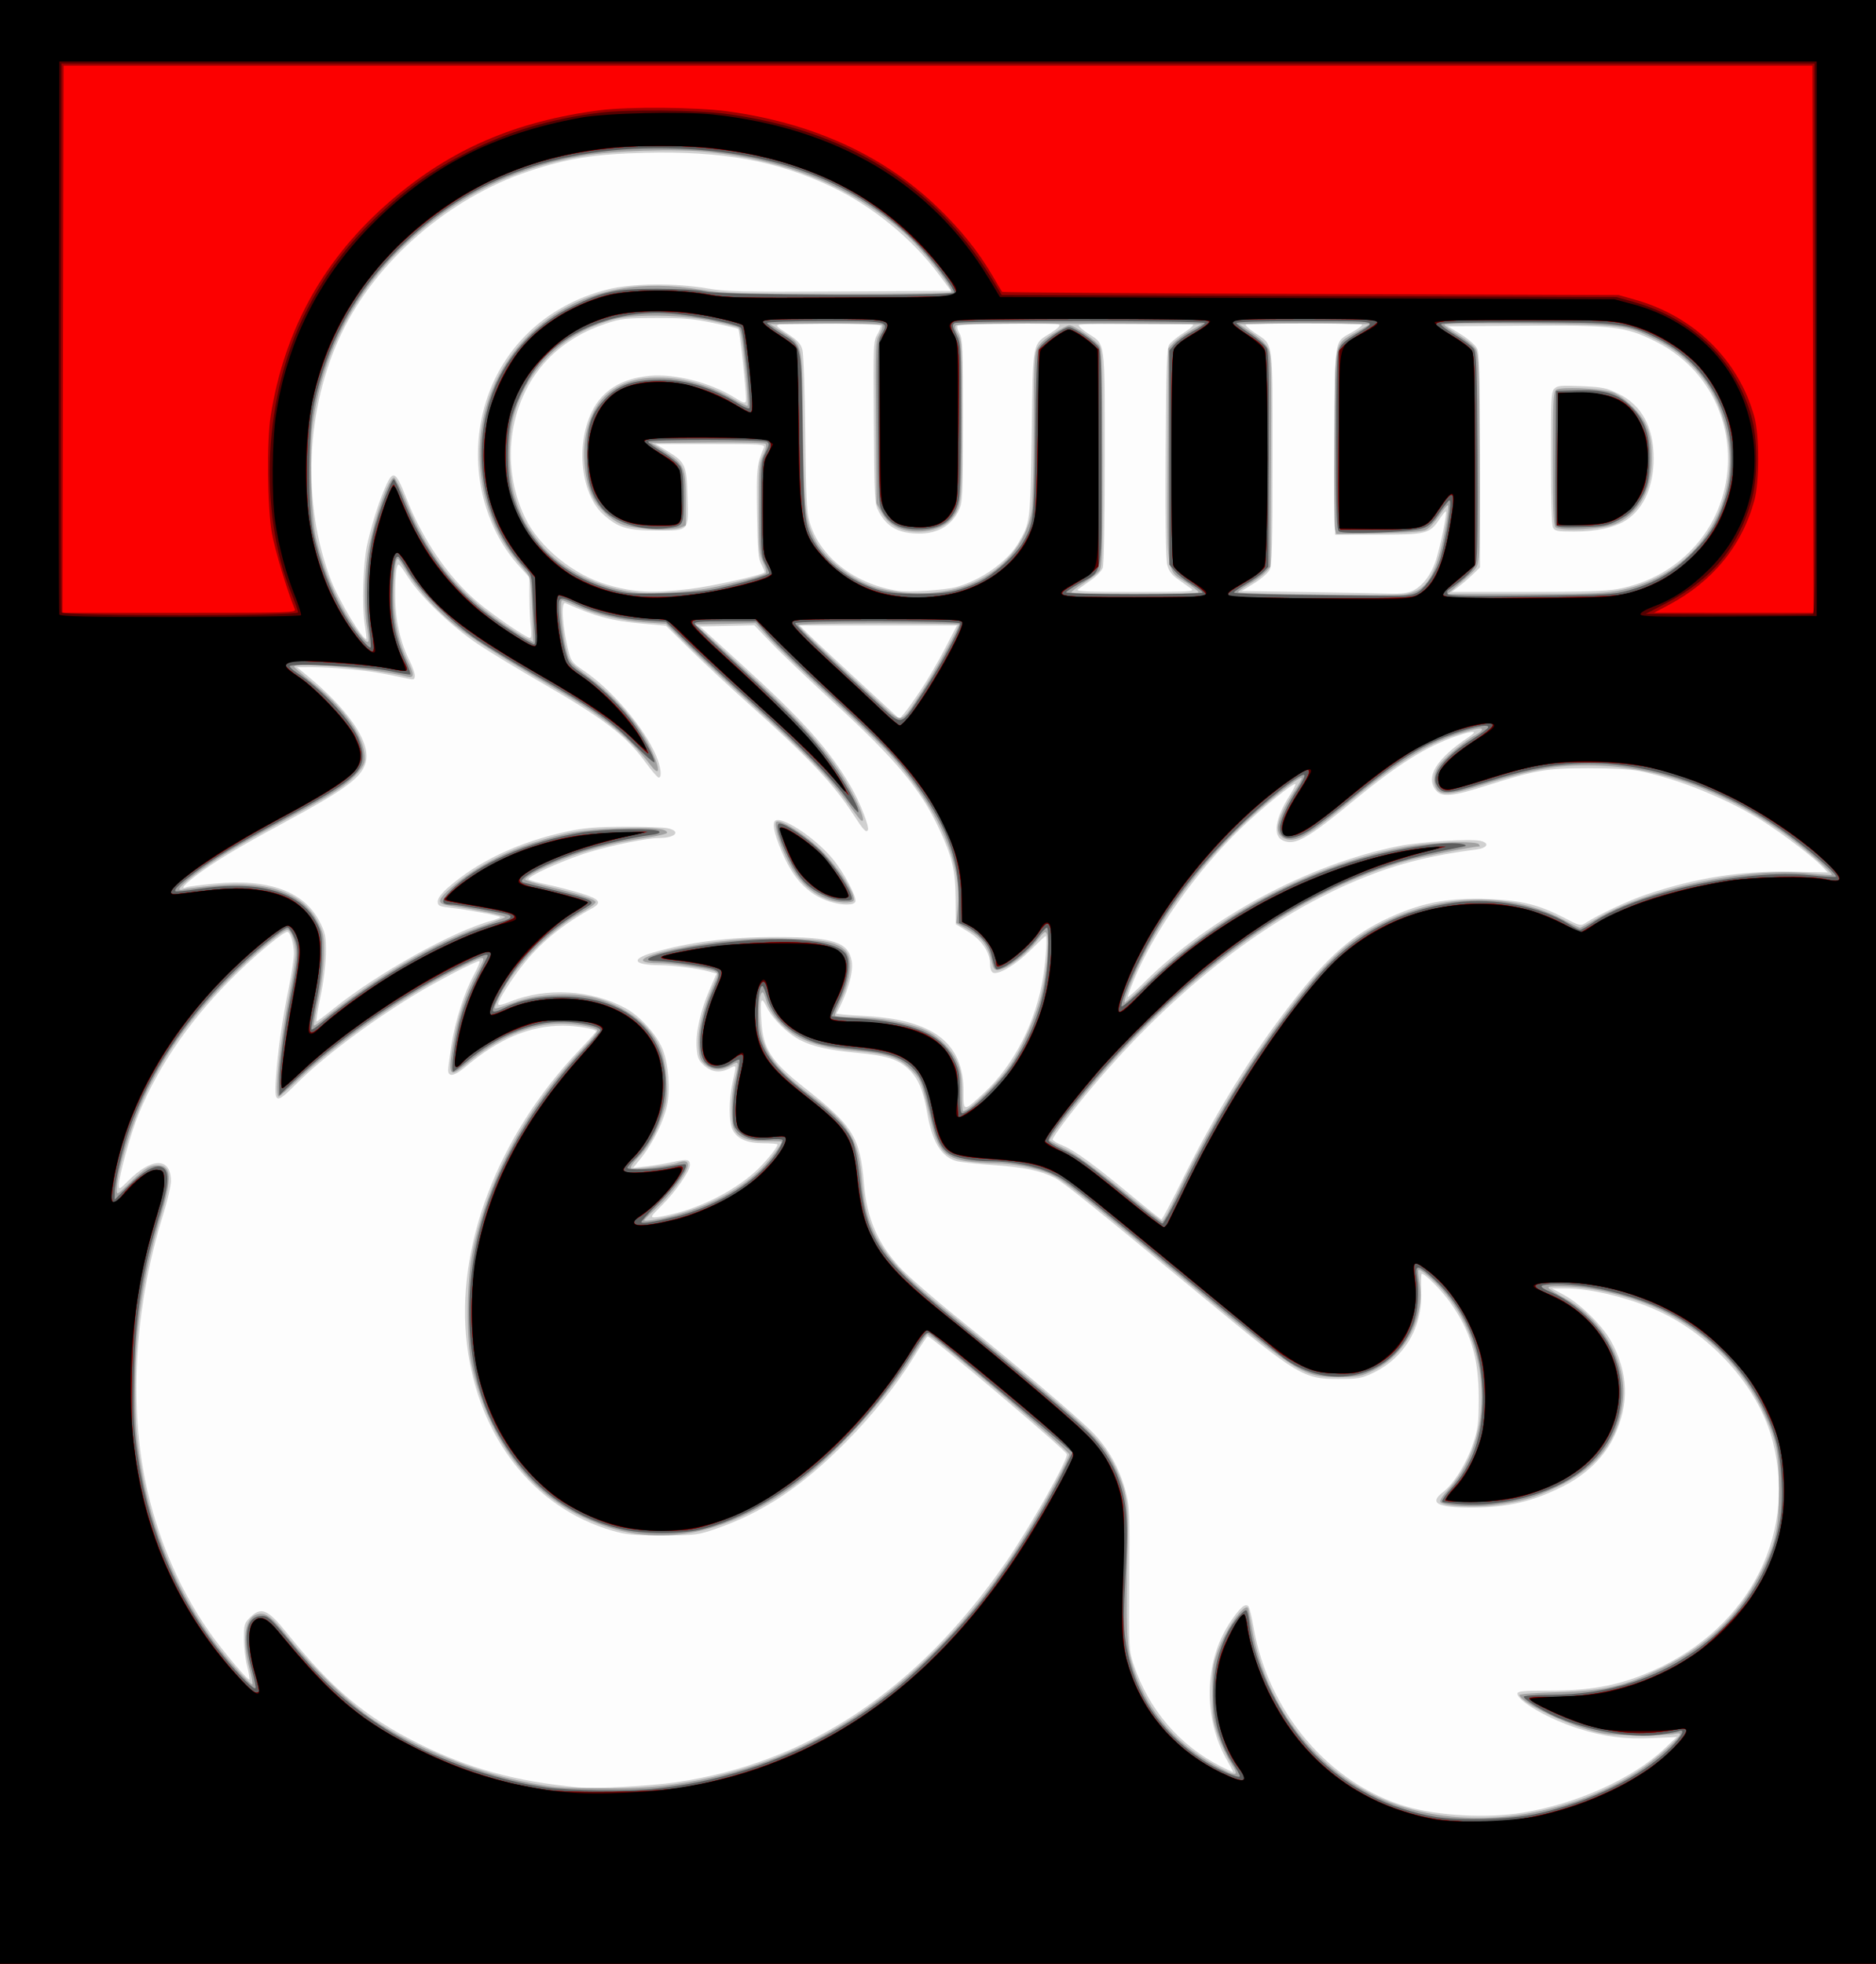 <?xml version="1.0" encoding="UTF-8" standalone="no"?>
<!-- Created with Inkscape (http://www.inkscape.org/) -->

<svg
   xmlns:dc="http://purl.org/dc/elements/1.1/"
   xmlns:cc="http://creativecommons.org/ns#"
   xmlns:rdf="http://www.w3.org/1999/02/22-rdf-syntax-ns#"
   xmlns:svg="http://www.w3.org/2000/svg"
   xmlns="http://www.w3.org/2000/svg"
   xmlns:sodipodi="http://sodipodi.sourceforge.net/DTD/sodipodi-0.dtd"
   xmlns:inkscape="http://www.inkscape.org/namespaces/inkscape"
   width="540"
   height="565.2"
   viewBox="0 0 540 565.2"
   id="svg2"
   version="1.1"
   inkscape:version="0.91 r13725"
   sodipodi:docname="dm.svg">
  <rect x="0" y="0" width="540" height="565.2" fill="#333333" stroke="none"/>
  <sodipodi:namedview
     id="base"
     pagecolor="#ffffff"
     bordercolor="#666666"
     borderopacity="1.0"
     inkscape:pageopacity="0.0"
     inkscape:pageshadow="2"
     inkscape:zoom="0.90233544"
     inkscape:cx="307.68"
     inkscape:cy="280.78828"
     inkscape:document-units="px"
     inkscape:current-layer="g4203"
     showgrid="false"
     units="px"
     fit-margin-top="0"
     fit-margin-left="0"
     fit-margin-right="0"
     fit-margin-bottom="0"
     inkscape:window-width="1280"
     inkscape:window-height="745"
     inkscape:window-x="0"
     inkscape:window-y="33"
     inkscape:window-maximized="1" />
  <defs
     id="defs4" />
  <g
     transform="translate(-63.749,-224.048)"
     id="layer1"
     inkscape:groupmode="layer"
     inkscape:label="Layer 1">
    <g
       transform="translate(-37.68,-1.7769617e-7)"
       id="g4203">
      <path
         inkscape:connector-curvature="0"
         id="path4219"
         d="m 101.429,506.648 0,-282.6 270,0 270,0 0,282.6 0,282.6 -270,0 -270,0 0,-282.6 z"
         style="fill:#fdfdfd" />
      <path
         inkscape:connector-curvature="0"
         id="path4217"
         d="m 101.429,506.648 0,-282.6 270,0 270,0 0,282.6 0,282.6 -270,0 -270,0 0,-282.6 z m 438.318,239.116 c 15.47,-2.509 31.575,-9.758 40.667,-18.304 l 3.688,-3.466 -7.03,0.31 c -7.945,0.351 -13.863,-0.402 -21.143,-2.691 -8.472,-2.663 -17.7,-7.938 -17.7,-10.119 0,-0.693 1.701,-0.847 9.356,-0.847 11.042,0 18.55,-1.285 26.944,-4.613 29.148,-11.554 44.392,-39.05 37.193,-67.087 -3.749,-14.601 -15.962,-29.019 -31.066,-36.674 -8.389,-4.252 -20.824,-7.445 -28.855,-7.41 l -3.671,0.016 3.571,1.934 c 4.474,2.423 10.895,8.702 13.33,13.034 5.122,9.114 5.474,18.18 1.07,27.529 -2.746,5.83 -7.867,10.905 -14.386,14.26 -8.889,4.574 -16.42,6.337 -26.984,6.318 -9.739,-0.018 -12.033,-1.337 -7.86,-4.52 3.041,-2.32 6.735,-8.27 8.561,-13.792 1.427,-4.315 1.622,-5.854 1.649,-12.994 0.043,-11.641 -2.281,-19.426 -8.331,-27.904 -2.383,-3.34 -7.125,-8.093 -8.077,-8.097 -0.188,-6e-4 -0.255,2.299 -0.148,5.111 0.396,10.418 -4.903,19.242 -14.164,23.582 -3.043,1.426 -4.148,1.608 -9.776,1.608 -9.941,0 -11.546,-0.969 -38.355,-23.147 -32.103,-26.558 -40.7,-33.478 -43.126,-34.713 -4.125,-2.101 -8.802,-3.09 -17.474,-3.696 -4.785,-0.334 -9.654,-0.858 -10.821,-1.164 -4.291,-1.126 -6.991,-5.416 -8.388,-13.331 -1.228,-6.955 -2.533,-10.193 -5.184,-12.859 -3.074,-3.092 -6.378,-4.161 -15.461,-5.003 -7.59,-0.704 -12.453,-1.805 -16.03,-3.63 -3.584,-1.828 -8.003,-6.186 -9.577,-9.443 -1.659,-3.434 -2.012,-2.529 -1.586,4.068 0.514,7.976 2.85,11.562 12.448,19.11 14.01,11.019 15.958,14.175 17.096,27.707 0.832,9.894 3.947,17.108 10.394,24.071 2.158,2.331 9.478,8.714 16.267,14.184 17.391,14.014 34.461,28.49 39.044,33.112 4.609,4.647 7.918,10.57 9.638,17.253 1.11,4.314 1.191,6.277 1.033,25.08 -0.168,20.048 -0.147,20.472 1.238,24.6 4.352,12.965 13.196,23.286 25.12,29.317 1.722,0.871 3.267,1.583 3.434,1.583 0.167,0 -0.458,-1.292 -1.389,-2.872 -7.253,-12.301 -6.983,-28.89 0.656,-40.275 2.802,-4.176 4.294,-5.478 5.203,-4.54 0.312,0.323 0.988,3.042 1.5,6.043 4.168,24.397 21.902,45.185 44.037,51.62 9.163,2.664 23.237,3.396 33.445,1.74 z M 296.027,737.011 c 37.916,-5.528 69.395,-26.479 94.757,-63.066 6.904,-9.959 18.106,-29.752 17.738,-31.341 -0.281,-1.216 -38.959,-33.959 -40.093,-33.942 -0.165,0.002 -2.001,2.768 -4.08,6.145 -4.817,7.824 -11.764,16.534 -19.185,24.051 -12.771,12.936 -23.986,20.455 -37.508,25.145 -5.339,1.852 -5.863,1.918 -15.427,1.931 -8.524,0.012 -10.55,-0.175 -14.575,-1.341 -22.636,-6.561 -38.54,-26.926 -41.802,-53.529 -3.424,-27.928 8.782,-60.035 32.166,-84.608 2.756,-2.896 5.01,-5.4 5.01,-5.565 0,-0.677 -5.607,-1.643 -9.536,-1.643 -9.613,0 -18.508,3.759 -28.107,11.876 -3.173,2.683 -4.96,3.006 -4.953,0.893 0.002,-0.588 0.403,-3.716 0.89,-6.951 1.05,-6.968 3.773,-15.457 6.629,-20.668 1.13,-2.062 1.785,-3.75 1.456,-3.75 -1.095,0 -12.571,5.997 -18.951,9.904 -13.022,7.973 -26.202,17.914 -33.726,25.438 -5.952,5.952 -6.375,5.815 -5.861,-1.891 0.5,-7.498 1.773,-16.377 3.707,-25.874 0.8,-3.927 1.454,-8.278 1.454,-9.669 0,-2.884 -1.034,-6.307 -1.904,-6.307 -1.072,0 -7.916,5.592 -13.935,11.384 -13.14,12.647 -22.886,26.516 -28.894,41.116 -2.238,5.438 -5.667,17.811 -5.667,20.448 0,1.305 0.217,1.203 2.682,-1.262 6.879,-6.879 12.318,-6.84 12.318,0.088 0,1.379 -1.083,5.976 -2.407,10.216 -7.393,23.678 -9.473,50.28 -5.659,72.375 2.97,17.21 9.673,33.71 19.186,47.234 3.721,5.289 11.07,14.011 11.47,13.611 0.153,-0.153 -0.142,-1.899 -0.656,-3.881 -0.513,-1.982 -0.934,-5.542 -0.934,-7.913 0,-3.963 0.141,-4.451 1.754,-6.063 3.211,-3.211 5.092,-2.427 10.591,4.411 12.926,16.074 22.556,24.174 37.799,31.794 14.506,7.252 27.93,10.94 46.156,12.68 4.755,0.454 20.558,-0.376 28.098,-1.475 z M 441.538,564.098 c 8.75,-17.824 18.406,-33.741 29.136,-48.027 11.465,-15.264 18.688,-22.047 28.766,-27.013 10.236,-5.044 18.306,-6.706 30.313,-6.245 9.55,0.367 14.663,1.623 21.873,5.374 4.624,2.405 4.766,2.438 6.316,1.443 3.889,-2.497 12.259,-6.4 17.486,-8.155 14.347,-4.817 27.182,-6.826 41.743,-6.535 l 10.395,0.208 -1.619,-1.715 c -2.409,-2.552 -10.511,-8.772 -16.491,-12.661 -9.976,-6.487 -24.921,-12.611 -36.128,-14.803 -2.58,-0.505 -8.251,-0.821 -14.7,-0.82 -12.014,0.002 -15.445,0.584 -28.995,4.913 -10.081,3.221 -13.189,3.528 -14.858,1.469 -3.123,-3.856 0.07,-9.081 9.342,-15.285 2.92,-1.954 1.712,-2.084 -3.392,-0.364 -8.561,2.884 -17.054,8.21 -29.627,18.577 -13.42,11.067 -16.952,13.055 -20.4,11.484 -2.953,-1.346 -2.272,-6.137 1.804,-12.685 1.126,-1.809 1.937,-3.399 1.802,-3.534 -0.513,-0.513 -9.593,6.844 -15.687,12.71 -12.787,12.308 -25.023,29.629 -30.763,43.548 -1.005,2.437 -1.827,4.687 -1.827,5.001 0,0.314 2.092,-1.52 4.65,-4.076 18.776,-18.761 47.486,-34.166 73.279,-39.32 6.48,-1.295 20.914,-2.211 23.725,-1.505 2.609,0.655 1.869,2.05 -1.304,2.46 -12.676,1.636 -21.945,3.922 -31.898,7.866 -27.102,10.74 -54.405,31.751 -78.685,60.55 -5.713,6.776 -11.368,14.272 -11.365,15.063 10e-4,0.29 1.206,1.022 2.677,1.627 3.569,1.468 9.031,5.419 19.521,14.122 4.785,3.97 8.888,7.232 9.117,7.248 0.23,0.017 2.836,-4.897 5.793,-10.92 z m -145.373,9.105 c 9.111,-2.381 18.883,-7.824 24.325,-13.549 2.684,-2.824 4.738,-5.518 4.738,-6.216 0,-0.189 -1.823,-0.349 -4.05,-0.356 -4.734,-0.016 -7.491,-1.205 -8.84,-3.814 -1.153,-2.229 -1.157,-8.604 -0.01,-13.82 1.127,-5.125 1.163,-4.967 -0.87,-3.915 -2.725,1.409 -5.149,1.149 -7.313,-0.784 -1.604,-1.433 -1.945,-2.224 -2.18,-5.054 -0.354,-4.265 1.081,-10.758 3.709,-16.791 l 2.023,-4.644 -2.185,-0.588 c -3.437,-0.924 -10.247,-1.798 -14.185,-1.82 -7.461,-0.042 -8.521,-1.706 -2.25,-3.533 10.854,-3.163 21.896,-4.571 35.85,-4.571 16.418,0 20.779,1.426 21.699,7.096 0.503,3.1 -1.359,9.336 -4.439,14.862 -0.11,0.197 3.251,0.523 7.47,0.725 20.291,0.97 29.179,7.641 29.115,21.854 -0.026,5.818 -0.035,5.818 5.874,0.348 8.741,-8.093 15.1,-20.654 17.104,-33.786 0.823,-5.391 1.159,-11.4 0.639,-11.4 -0.131,0 -2.088,1.84 -4.35,4.088 -4.152,4.128 -9.091,7.117 -10.724,6.49 -0.541,-0.208 -0.888,-1.132 -0.888,-2.365 0,-3.512 -2.376,-7.065 -6.334,-9.471 l -3.549,-2.158 -0.039,-7.142 c -0.045,-8.311 -0.959,-12.212 -4.767,-20.342 -5.354,-11.434 -12.413,-19.889 -30.29,-36.281 -7.107,-6.516 -15.163,-14.189 -17.902,-17.051 l -4.98,-5.203 -7.854,0.167 -7.854,0.167 11.65,10.582 c 18.019,16.366 25.567,24.789 31.84,35.529 2.593,4.44 5.422,11.669 4.898,12.517 -0.51,0.825 -1.286,-0.009 -4.19,-4.507 -5.721,-8.86 -12.986,-16.532 -30.231,-31.92 -5.115,-4.564 -12.54,-11.473 -16.5,-15.353 l -7.2,-7.054 -6.9,-0.626 c -8.873,-0.805 -13.121,-1.935 -22.05,-5.867 -1.417,-0.624 -0.798,7.558 1.106,14.607 0.557,2.064 1.263,2.898 3.977,4.7 8.132,5.399 17.705,16.622 21.071,24.702 1.368,3.283 1.698,6.189 0.703,6.189 -0.326,0 -1.961,-1.881 -3.634,-4.18 -5.768,-7.93 -11.997,-12.698 -30.573,-23.404 -6.435,-3.708 -14.391,-8.537 -17.68,-10.729 -7.574,-5.049 -16.33,-13.388 -20.122,-19.165 -2.912,-4.435 -2.941,-4.459 -3.415,-2.748 -0.263,0.949 -0.457,4.561 -0.43,8.026 0.053,6.915 1.491,13.356 4.156,18.616 0.821,1.619 1.492,3.527 1.492,4.239 0,1.098 -0.251,1.241 -1.65,0.942 -8.336,-1.783 -10.935,-2.206 -16.95,-2.759 -3.795,-0.349 -8.79,-0.623 -11.1,-0.609 l -4.2,0.025 2.7,2.223 c 11.771,9.692 18.138,18.746 17.208,24.473 -0.761,4.691 -5.248,8.091 -24.104,18.268 -12.902,6.963 -19.333,10.832 -24.74,14.884 -3.568,2.674 -4.843,4.241 -2.818,3.464 0.521,-0.2 4.128,-0.665 8.015,-1.034 15.806,-1.501 26.026,2.303 30.443,11.33 1.481,3.028 1.663,4.036 1.594,8.829 -0.045,3.146 -0.698,8.361 -1.558,12.46 -0.814,3.877 -1.314,7.045 -1.111,7.04 0.203,-0.005 2.395,-1.647 4.87,-3.647 12.578,-10.166 34.493,-22.379 45.386,-25.292 1.438,-0.385 2.614,-0.869 2.614,-1.077 0,-0.409 -8.964,-2.098 -14.55,-2.741 -3.074,-0.354 -3.45,-0.546 -3.45,-1.764 0,-0.876 1.022,-2.27 2.85,-3.887 8.682,-7.678 20.632,-13.311 34.537,-16.278 4.829,-1.03 8.256,-1.315 16.313,-1.354 5.61,-0.027 11.213,0.165 12.45,0.428 3.967,0.841 2.375,2.794 -2.294,2.815 -3.518,0.016 -13.191,1.947 -20.056,4.004 -7.425,2.225 -18.475,7.213 -17.622,7.954 0.287,0.249 2.682,0.902 5.322,1.451 2.64,0.549 7.027,1.684 9.75,2.521 5.476,1.685 6.17,2.665 3.083,4.355 -8.054,4.409 -14.318,9.464 -19.302,15.573 -3.485,4.272 -7.627,10.764 -7.63,11.957 -0.001,0.462 1.216,0.213 3.502,-0.716 10.284,-4.179 23.373,-3.427 33.17,1.905 4.231,2.303 9.125,7.777 10.756,12.031 1.62,4.226 2.162,11.299 1.214,15.862 -0.913,4.399 -4.039,10.814 -7.223,14.825 l -2.554,3.217 3.817,-0.416 c 2.099,-0.229 5.527,-0.8 7.618,-1.27 4.092,-0.919 4.898,-0.772 4.898,0.895 0,1.701 -4.292,7.843 -8.11,11.608 -3.182,3.137 -3.364,3.45 -2.008,3.45 0.821,0 3.635,-0.56 6.255,-1.245 z m 44.258,-89.619 c -5.779,-1.807 -10.041,-5.904 -13.157,-12.647 -2.713,-5.872 -3.705,-9.662 -2.773,-10.594 1.681,-1.681 11.397,4.657 16.508,10.769 3.282,3.925 7.134,11.159 6.635,12.46 -0.418,1.089 -3.751,1.094 -7.213,0.012 z m 26.064,-60.936 c 1.87,-2.805 4.981,-8.137 6.912,-11.85 l 3.512,-6.75 -22.682,0 -22.682,0 2.391,2.39 c 1.315,1.315 7.791,7.369 14.391,13.455 l 12,11.064 1.379,-1.605 c 0.758,-0.882 2.909,-3.9 4.779,-6.705 z M 206.372,403.38 c -0.783,-5.002 -0.424,-17.017 0.66,-22.132 1.129,-5.325 2.983,-11.386 4.911,-16.05 2.551,-6.172 3.268,-5.928 6.438,2.197 4.581,11.738 11.887,22.497 20.091,29.585 4.35,3.759 14.392,10.667 15.506,10.667 0.393,0 0.48,-1.144 0.24,-3.15 -0.208,-1.732 -0.381,-5.645 -0.384,-8.694 l -0.005,-5.544 -2.933,-3.239 c -10.254,-11.323 -14.303,-28.405 -10.47,-44.174 4.324,-17.789 17.683,-30.949 36.078,-35.538 6.87,-1.714 19.238,-1.838 28.326,-0.285 5.623,0.961 9.74,1.058 38.323,0.9 l 32.023,-0.177 -3.58,-4.8 c -7.653,-10.259 -19.117,-19.616 -30.836,-25.167 -15.874,-7.52 -31.363,-10.322 -53.93,-9.756 -14.229,0.357 -22.068,1.606 -33.097,5.275 -22.991,7.649 -43.918,25.712 -53.939,46.559 -10.425,21.687 -11.597,49.164 -3.043,71.302 2.244,5.806 9.303,17.488 10.147,16.791 0.092,-0.076 -0.144,-2.133 -0.525,-4.571 z m 300.748,-8.947 c 3.088,-0.858 6.105,-4.448 7.605,-9.052 1.276,-3.913 3.29,-13.747 2.897,-14.14 -0.12,-0.12 -0.931,0.86 -1.803,2.178 -2.827,4.272 -3.835,4.529 -17.79,4.529 l -12.3,0 0,-27.087 c 0,-30.743 -0.438,-28.127 5.249,-31.383 1.567,-0.897 2.67,-1.811 2.45,-2.03 -0.52,-0.52 -32.876,-0.522 -33.397,-0.002 -0.219,0.219 0.949,1.304 2.594,2.412 5.465,3.68 5.103,1.138 5.103,35.924 0,25.691 -0.142,30.951 -0.872,32.315 -0.48,0.896 -2.485,2.625 -4.456,3.841 l -3.584,2.211 20.356,0.312 c 11.196,0.172 21.571,0.373 23.056,0.447 1.485,0.074 3.686,-0.139 4.891,-0.474 z m -207.087,-0.877 c 6.254,-0.744 20.62,-3.932 21.447,-4.759 0.131,-0.131 -0.255,-1.14 -0.857,-2.243 -0.943,-1.729 -1.121,-3.79 -1.285,-14.929 -0.189,-12.837 -0.079,-13.882 1.974,-18.727 0.417,-0.985 -0.538,-1.05 -15.369,-1.048 l -15.814,0.002 3.236,1.948 c 5.359,3.225 5.731,4.052 5.97,13.271 0.261,10.073 0.634,9.679 -9.149,9.67 -8.1,-0.008 -10.76,-0.801 -14.913,-4.447 -6.583,-5.78 -8.243,-20.088 -3.458,-29.809 2.995,-6.083 8.521,-9.5 16.584,-10.253 7.343,-0.686 17.655,1.957 24.53,6.285 2.488,1.567 3.036,1.725 3.21,0.927 0.292,-1.339 -1.728,-20.209 -2.214,-20.679 -0.218,-0.21 -3.501,-1.02 -7.296,-1.8 -5.629,-1.156 -8.668,-1.412 -16.5,-1.386 -8.76,0.029 -10.02,0.172 -14.4,1.635 -6.238,2.084 -11.637,5.31 -15.918,9.511 -11.687,11.469 -14.723,30.545 -7.341,46.123 4.071,8.592 13.926,16.663 23.846,19.528 7.579,2.189 12.976,2.458 23.718,1.18 z m 76.717,-0.558 c 7.066,-1.928 14.689,-7.323 17.765,-12.573 3.504,-5.98 3.507,-5.997 3.873,-31.605 0.386,-26.931 0.13,-25.585 5.509,-28.93 1.756,-1.092 2.748,-2.065 2.429,-2.384 -0.653,-0.653 -28.603,-0.356 -29.268,0.31 -0.257,0.258 -0.009,1.244 0.551,2.193 0.912,1.543 1.017,4.171 1.005,25.032 -0.012,21.377 -0.105,23.506 -1.121,25.707 -2.085,4.518 -6.136,6.919 -11.597,6.874 -5.775,-0.048 -9.129,-1.88 -11.483,-6.274 -1.242,-2.317 -1.292,-3.208 -1.469,-25.695 -0.178,-22.738 -0.153,-23.346 1.074,-25.426 0.691,-1.172 1.089,-2.299 0.884,-2.505 -0.511,-0.513 -27.013,-0.87 -28.925,-0.39 -1.453,0.365 -1.339,0.513 2.145,2.789 2.945,1.924 3.801,2.846 4.286,4.615 0.336,1.226 0.701,11.965 0.819,24.111 0.176,18.044 0.387,22.507 1.198,25.35 2.875,10.064 12.912,17.948 25.301,19.873 3.189,0.496 13.703,-0.167 17.021,-1.072 z m 67.579,0.498 c -0.66,-0.494 -2.335,-1.69 -3.723,-2.657 -1.863,-1.299 -2.692,-2.388 -3.171,-4.168 -0.435,-1.617 -0.592,-12.224 -0.477,-32.266 0.142,-24.832 0.317,-30.077 1.039,-31.164 0.477,-0.719 2.277,-2.199 3.999,-3.29 1.722,-1.09 3.004,-2.19 2.847,-2.443 -0.403,-0.652 -32.472,-0.576 -32.876,0.079 -0.183,0.296 1.027,1.412 2.69,2.479 5.017,3.22 4.772,1.391 4.772,35.613 0,18.264 -0.233,30.903 -0.586,31.832 -0.322,0.848 -1.839,2.418 -3.37,3.489 -1.531,1.071 -3.225,2.276 -3.764,2.678 -0.778,0.58 2.608,0.729 16.42,0.723 15.59,-0.007 17.275,-0.101 16.2,-0.906 z m 122.7,0.095 c 18.655,-3.379 31.8,-18.898 31.8,-37.543 0,-14.546 -8.003,-27.415 -21.026,-33.811 -8.647,-4.247 -11.99,-4.637 -38.084,-4.446 l -21.59,0.158 3.76,2.3 c 2.068,1.265 4.161,3.074 4.65,4.02 0.752,1.455 0.89,6.462 0.89,32.41 l 0,30.69 -1.95,1.893 c -1.073,1.041 -2.895,2.621 -4.05,3.512 l -2.1,1.619 21.6,0.007 c 15.62,0.005 22.846,-0.218 26.1,-0.808 z m -18.579,-17.704 c -0.39,-0.73 -0.621,-8.179 -0.621,-20.057 0,-16.994 0.103,-18.999 1.021,-19.918 0.88,-0.88 1.959,-0.98 7.807,-0.722 6.105,0.269 7.18,0.493 10.712,2.232 6.643,3.27 10.082,9.633 10.065,18.625 -0.014,7.968 -2.863,14.376 -7.851,17.662 -3.258,2.146 -8.599,3.338 -14.96,3.338 -4.876,0 -5.629,-0.141 -6.174,-1.161 z"
         style="fill:#d0d0d0" />
      <path
         inkscape:connector-curvature="0"
         id="path4215"
         d="m 101.429,506.648 0,-282.6 270,0 270,0 0,282.6 0,282.6 -270,0 -270,0 0,-282.6 z m 439.29,239.434 c 12.067,-2.067 23.752,-6.61 33.143,-12.887 4.632,-3.096 11.167,-8.986 11.167,-10.065 0,-0.278 -0.743,-0.298 -1.65,-0.044 -0.907,0.254 -5.7,0.436 -10.65,0.404 -7.929,-0.05 -9.643,-0.249 -14.4,-1.67 -8.382,-2.504 -19.5,-8.166 -19.5,-9.93 0,-0.273 4.928,-0.63 10.95,-0.793 13.518,-0.367 19.366,-1.728 30.15,-7.016 12.576,-6.167 21.837,-14.951 27.816,-26.386 4.776,-9.133 5.785,-13.494 5.772,-24.947 -0.013,-10.883 -0.666,-14.147 -4.461,-22.271 -5.82,-12.459 -15.647,-22.378 -28.693,-28.962 -8.438,-4.258 -20.885,-7.281 -29.834,-7.245 -4.732,0.019 -4.74,0.002 1.581,3.579 10.603,6.001 17.589,18.333 16.485,29.105 -1.153,11.249 -7.255,19.401 -18.657,24.92 -6.725,3.256 -10.711,4.408 -18.609,5.382 -5.615,0.692 -13.854,0.286 -15.141,-0.745 -0.556,-0.445 0.064,-1.483 2.48,-4.153 13.19,-14.576 12.132,-41.485 -2.254,-57.313 -2.953,-3.249 -6.245,-5.936 -6.706,-5.475 -0.139,0.139 -0.003,1.786 0.302,3.66 1.619,9.945 -3.95,20.669 -13.06,25.151 -3.758,1.849 -4.388,1.968 -10.358,1.968 -10.001,0 -11.281,-0.789 -40.463,-24.941 -34.417,-28.485 -38.573,-31.769 -42.274,-33.406 -4.125,-1.824 -10.878,-3.15 -16.129,-3.165 -2.198,-0.007 -5.738,-0.264 -7.865,-0.571 -6.29,-0.909 -8.411,-3.148 -10.245,-10.817 -3.045,-12.732 -3.035,-12.705 -5.939,-15.604 -3.416,-3.409 -6.741,-4.502 -16.507,-5.422 -11.372,-1.072 -17.171,-3.397 -21.918,-8.789 -1.409,-1.601 -2.795,-3.955 -3.184,-5.409 -0.379,-1.416 -0.871,-2.575 -1.094,-2.575 -1.39,0 -1.519,8.725 -0.195,13.183 1.689,5.689 5.288,9.91 14.049,16.479 11.2,8.398 13.74,12.69 14.697,24.836 1.181,14.993 6.068,22.513 24.003,36.939 4.95,3.981 13.725,11.176 19.5,15.989 22.868,19.057 25.889,22.057 29.343,29.141 3.316,6.8 3.918,10.564 3.64,22.733 -0.531,23.226 -0.359,28.406 1.115,33.566 3.666,12.831 11.994,23.064 24.171,29.702 6.23,3.396 7.087,3.258 4.469,-0.718 -1.141,-1.732 -2.819,-5.31 -3.73,-7.95 -1.462,-4.239 -1.656,-5.677 -1.66,-12.3 -0.004,-6.629 0.183,-8.019 1.605,-11.969 2.232,-6.201 7.411,-13.666 8.633,-12.444 0.118,0.118 0.652,2.757 1.185,5.864 4.076,23.748 20.357,43.514 41.928,50.901 11.031,3.778 24.248,4.664 36.99,2.482 z m -247.513,-8.156 c 29.197,-3.827 53.767,-15.827 75.394,-36.82 14.219,-13.803 24.433,-27.763 36.369,-49.707 2.343,-4.307 4.259,-8.233 4.259,-8.726 0,-1.194 -39.455,-34.624 -40.864,-34.624 -0.251,0 -1.811,2.244 -3.468,4.987 -8.097,13.405 -23.912,30.78 -35.468,38.966 -21.888,15.505 -42.046,18.062 -61.899,7.852 -15.216,-7.825 -25.942,-23.021 -30.301,-42.928 -1.661,-7.584 -1.498,-24.409 0.317,-32.878 4.57,-21.316 15.572,-41.423 32.069,-58.608 2.275,-2.37 3.971,-4.575 3.769,-4.901 -0.565,-0.914 -5.968,-1.89 -10.459,-1.89 -8.901,0 -18.237,4.013 -27.539,11.837 -4.644,3.906 -5.049,3.177 -3.449,-6.208 1.238,-7.261 3.482,-13.961 6.676,-19.929 3.14,-5.868 3.3,-5.834 -5.864,-1.25 -14.947,7.476 -34.04,20.727 -45.22,31.383 -2.97,2.831 -5.603,5.152 -5.85,5.157 -1.293,0.028 0.398,-16.018 3.129,-29.69 0.989,-4.95 1.803,-10.156 1.809,-11.569 0.014,-2.998 -1.38,-6.731 -2.514,-6.731 -1.319,0 -10.616,7.857 -17.111,14.461 -10.138,10.307 -16.92,19.544 -22.727,30.949 -4.518,8.875 -9.236,23.924 -9.236,29.46 0,1.519 0.157,1.44 3.45,-1.752 4.496,-4.358 6.005,-5.318 8.362,-5.318 3.947,0 4.155,3.731 0.825,14.801 -5.1,16.954 -7.329,31.783 -7.32,48.69 0.006,11.492 0.208,14.315 1.659,23.209 3.041,18.643 10.565,36.518 21.464,50.999 3.614,4.802 9.837,11.701 10.555,11.701 0.257,0 -0.058,-1.958 -0.7,-4.35 -2.248,-8.383 -1.477,-14.677 1.931,-15.759 2.526,-0.802 4.102,0.307 8.762,6.162 7.144,8.976 18.206,19.711 24.81,24.078 12.182,8.055 28.825,14.947 42.887,17.76 9.465,1.894 9.543,1.901 22.932,2.012 7.458,0.062 14.001,-0.229 18.559,-0.827 z m 3.762,-164.482 c 9.48,-2.712 18.021,-7.45 23.743,-13.172 2.373,-2.373 5.717,-6.826 5.717,-7.613 0,-0.118 -2.092,-0.191 -4.65,-0.162 -5.149,0.058 -7.905,-1.055 -9.099,-3.675 -0.92,-2.019 -0.792,-9.413 0.237,-13.673 1.361,-5.637 1.296,-5.917 -1.038,-4.493 -2.637,1.608 -5.399,1.524 -7.433,-0.226 -1.415,-1.217 -1.685,-1.971 -1.897,-5.301 -0.284,-4.455 1.218,-10.764 4.047,-17.002 1.693,-3.734 1.716,-3.899 0.612,-4.489 -1.534,-0.821 -12.058,-2.378 -16.179,-2.394 -7.606,-0.029 -5.396,-1.913 4.8,-4.092 10.885,-2.325 20.968,-3.257 32.02,-2.957 10.538,0.286 14.199,0.999 16.689,3.252 2.467,2.232 1.948,8.229 -1.285,14.877 -0.957,1.966 -1.607,3.789 -1.446,4.05 0.161,0.261 2.91,0.478 6.108,0.483 6.402,0.009 14.961,1.55 19.446,3.502 3.95,1.719 7.878,5.54 9.513,9.254 1.117,2.539 1.379,4.194 1.374,8.686 -0.004,3.053 0.175,5.55 0.398,5.55 1.722,0 10.255,-8.315 13.685,-13.335 3.295,-4.823 7.237,-13.698 8.735,-19.665 1.588,-6.326 2.523,-15.788 1.759,-17.809 -0.459,-1.215 -0.69,-1.064 -3.211,2.1 -2.939,3.689 -8.41,7.797 -10.723,8.051 -1.276,0.14 -1.519,-0.19 -2.143,-2.899 -0.952,-4.133 -2.807,-6.544 -6.748,-8.768 l -3.306,-1.866 0.388,-3.954 c 1.322,-13.455 -5.388,-28.84 -19.405,-44.496 -2.04,-2.279 -9.973,-9.909 -17.628,-16.956 -7.655,-7.047 -15.539,-14.623 -17.519,-16.835 l -3.6,-4.022 -8.689,0.178 -8.689,0.178 13.741,12.6 c 18.852,17.286 26.385,26.026 32.152,37.303 2.254,4.408 3.061,7.286 1.829,6.524 -0.306,-0.189 -2.065,-2.498 -3.91,-5.131 -4.561,-6.509 -12.743,-14.918 -27.034,-27.781 -6.6,-5.941 -14.97,-13.702 -18.6,-17.246 l -6.6,-6.444 -5.7,-0.398 c -7.167,-0.5 -14.387,-2.165 -19.559,-4.51 -2.204,-0.999 -4.28,-1.817 -4.614,-1.817 -0.852,0 -0.146,8.989 1.093,13.921 0.996,3.964 1.004,3.975 6.214,7.865 6.193,4.625 11.846,10.51 15.458,16.095 4.515,6.98 6.714,14.803 2.688,9.562 -5.972,-7.774 -13.079,-13.634 -24.967,-20.586 -26.513,-15.505 -31.697,-19.087 -38.931,-26.901 -2.249,-2.429 -5.078,-6.108 -6.286,-8.175 -1.208,-2.067 -2.375,-3.763 -2.594,-3.769 -0.736,-0.021 -1.301,5.046 -1.237,11.088 0.071,6.722 1.523,13.346 3.995,18.223 2.06,4.066 2.035,5.133 -0.111,4.589 -9.23,-2.341 -33.064,-4.39 -32.45,-2.791 0.11,0.287 2.273,2.183 4.807,4.214 9.704,7.779 15.493,16.019 15.493,22.054 0,1.553 -0.587,2.675 -2.464,4.711 -3.047,3.306 -6.727,5.645 -21.231,13.498 -13.555,7.339 -19.499,10.952 -25.355,15.414 -4.402,3.354 -5.472,4.837 -3,4.156 0.743,-0.204 4.676,-0.693 8.742,-1.086 15.626,-1.51 25.66,2.106 29.921,10.783 1.52,3.096 1.677,3.997 1.593,9.135 -0.056,3.425 -0.695,8.574 -1.6,12.9 -0.829,3.96 -1.4,7.306 -1.27,7.437 0.13,0.13 1.121,-0.481 2.2,-1.359 15.232,-12.383 32.699,-22.645 46.663,-27.416 3.135,-1.071 5.923,-2.142 6.196,-2.381 0.453,-0.396 -9.024,-2.372 -15.946,-3.325 -3.434,-0.473 -3.64,-1.381 -0.9,-3.957 6.331,-5.954 15.43,-11.101 25.05,-14.173 9.341,-2.982 14.068,-3.776 24.6,-4.129 9.563,-0.321 13.789,0.071 13.821,1.282 0.009,0.318 -3.03,1.021 -6.753,1.562 -8.257,1.2 -16.581,3.391 -23.545,6.199 -5.663,2.284 -10.524,4.917 -10.524,5.701 0,0.27 3.146,1.234 6.991,2.142 8.387,1.982 12.963,3.482 13.25,4.342 0.116,0.349 -1.623,1.643 -3.865,2.874 -9.877,5.425 -20.813,16.939 -24.523,25.819 -1.077,2.579 -1.721,2.589 5.746,-0.089 5.885,-2.11 15.619,-2.636 21.832,-1.178 5.876,1.379 11.827,4.689 15.34,8.533 3.897,4.264 5.531,8.573 5.883,15.516 0.238,4.68 0.065,6.023 -1.29,10.061 -1.818,5.415 -3.755,8.753 -7.091,12.218 -1.395,1.449 -2.127,2.64 -1.762,2.866 0.742,0.459 11.095,-0.726 13.14,-1.504 2.187,-0.832 3.147,-0.652 3.147,0.59 0,1.843 -4.531,8.079 -8.71,11.988 -2.14,2.001 -3.89,3.758 -3.89,3.902 0,0.523 5.203,-0.415 10.14,-1.827 z m 43.189,-90.423 c -5.568,-1.99 -9.419,-5.818 -12.48,-12.406 -2.119,-4.56 -3.474,-9.341 -2.831,-9.984 1.065,-1.065 8.558,3.715 13.291,8.478 4.76,4.79 9.835,12.775 8.99,14.142 -0.512,0.829 -4.36,0.702 -6.969,-0.231 z m 100.203,84.579 c 13.3,-28.279 35.462,-60.74 48.698,-71.33 17.848,-14.28 43.8,-17.435 62.266,-7.569 2.418,1.292 4.618,2.349 4.889,2.349 0.271,0 2.208,-1.034 4.304,-2.297 14.858,-8.956 43.472,-15.163 61.524,-13.346 3.513,0.354 6.487,0.544 6.609,0.422 0.538,-0.538 -9.379,-9.042 -15.033,-12.89 -16.952,-11.539 -34.004,-17.711 -51.089,-18.492 -11.834,-0.541 -19.293,0.689 -35.607,5.869 -8.106,2.574 -10.933,2.702 -12.086,0.548 -1.057,-1.975 -0.665,-4.523 1.043,-6.787 1.713,-2.27 7.628,-7.117 10.5,-8.604 0.907,-0.47 1.65,-1.122 1.65,-1.45 0,-0.692 -1.72,-0.366 -7.2,1.364 -8.58,2.709 -17.464,8.258 -30.6,19.111 -9.998,8.261 -13.581,10.695 -16.419,11.155 -2.664,0.432 -4.584,-0.972 -4.575,-3.346 0.007,-1.944 2.222,-6.758 5.024,-10.918 1.175,-1.745 2.02,-3.289 1.877,-3.432 -0.649,-0.649 -10.862,7.467 -17.588,13.979 -11.966,11.584 -21.884,24.796 -28.247,37.629 -3.102,6.255 -5.587,12.571 -5.127,13.031 0.138,0.138 3.154,-2.572 6.703,-6.022 20.171,-19.608 48.73,-34.429 75.062,-38.953 7.261,-1.247 19.557,-1.595 20.19,-0.57 0.204,0.33 0.287,0.601 0.185,0.603 -1.792,0.031 -16.038,2.816 -20.285,3.965 -33.533,9.076 -69.19,35.752 -98.89,73.983 -2.671,3.438 -4.747,6.428 -4.613,6.644 0.134,0.216 2.214,1.369 4.623,2.562 2.864,1.419 8.326,5.391 15.78,11.479 6.27,5.12 11.68,9.322 12.023,9.337 0.343,0.015 2.327,-3.595 4.409,-8.023 z M 366.61,423.409 c 3.524,-5.288 10.818,-18.511 10.818,-19.613 0,-0.192 -10.395,-0.348 -23.1,-0.348 -13.751,0 -23.1,0.225 -23.1,0.555 0,0.541 9.166,9.315 22.492,21.53 7.738,7.093 6.623,7.277 12.889,-2.125 z M 207.066,404.274 c -0.904,-4.893 -0.784,-14.587 0.26,-21.029 1.456,-8.976 6.073,-22.173 7.582,-21.671 0.384,0.128 1.955,3.324 3.49,7.103 6.227,15.325 14.308,25.505 27.52,34.668 2.536,1.759 5.602,3.711 6.815,4.339 l 2.204,1.142 -0.311,-9.139 c -0.247,-7.242 -0.517,-9.406 -1.304,-10.427 -0.546,-0.708 -2.276,-2.868 -3.844,-4.8 -5.679,-6.995 -9.215,-16.557 -9.844,-26.612 -1.565,-25.045 15.373,-46.337 40.324,-50.688 7.089,-1.236 14.751,-1.146 23.371,0.276 6.535,1.078 10.176,1.189 39.415,1.2 17.718,0.007 32.354,-0.212 32.523,-0.487 0.722,-1.168 -8.525,-12.728 -13.896,-17.372 -15.148,-13.097 -33.195,-20.523 -55.791,-22.957 -9.492,-1.022 -27.872,-0.454 -36.817,1.139 -19.745,3.516 -36.475,11.918 -50.775,25.502 -14.834,14.091 -23.854,31.672 -26.573,51.797 -0.964,7.137 -0.432,26.422 0.891,32.291 2.287,10.138 6.585,19.931 11.85,27 3.464,4.65 3.965,4.43 2.91,-1.274 z m 302.818,-10.541 c 2.565,-1.559 4.596,-5.137 6.066,-10.684 1.421,-5.361 2.729,-13.15 2.283,-13.596 -0.174,-0.174 -1.295,1.156 -2.491,2.957 -1.196,1.801 -2.903,3.643 -3.794,4.093 -1.163,0.588 -5.04,0.878 -13.747,1.027 l -12.128,0.207 -0.364,-1.452 c -0.2,-0.799 -0.278,-12.643 -0.172,-26.321 0.221,-28.6 -0.2,-26.544 6.2,-30.285 l 3.984,-2.329 -9.346,-0.165 c -5.14,-0.091 -13.598,-0.091 -18.796,0 l -9.45,0.165 3.806,2.61 c 2.542,1.744 4.093,3.298 4.671,4.681 0.723,1.73 0.837,7.043 0.694,32.292 l -0.171,30.221 -1.5,1.615 c -0.825,0.888 -2.917,2.421 -4.65,3.405 -1.732,0.984 -3.15,2.031 -3.15,2.325 0,0.526 42.939,1.116 47.7,0.655 1.32,-0.128 3.28,-0.767 4.355,-1.421 z m -206.855,0.028 c 5.188,-0.708 18.042,-3.914 18.823,-4.695 0.303,-0.303 -0.014,-1.647 -0.748,-3.162 -1.178,-2.434 -1.275,-3.608 -1.275,-15.455 0,-11.847 0.097,-13.021 1.275,-15.455 0.798,-1.648 1.064,-2.846 0.71,-3.199 -0.334,-0.334 -7.183,-0.5 -16.725,-0.405 l -16.16,0.16 4.122,2.649 c 5.329,3.425 5.778,4.5 5.778,13.846 l 0,7.234 -1.65,0.637 c -2.786,1.077 -13.791,0.385 -17.004,-1.069 -3.457,-1.564 -6.962,-5.03 -8.42,-8.325 -1.885,-4.261 -2.649,-10.983 -1.84,-16.186 1.931,-12.421 9.952,-18.395 23.52,-17.515 6.307,0.409 13.072,2.539 18.79,5.916 2.253,1.331 4.249,2.267 4.436,2.08 0.187,-0.187 -0.151,-5.222 -0.75,-11.189 -0.852,-8.486 -1.296,-10.958 -2.036,-11.35 -0.52,-0.276 -3.916,-1.128 -7.546,-1.894 -8.65,-1.825 -22.522,-2.002 -28.5,-0.364 -14.469,3.965 -24.822,14.12 -28.62,28.072 -1.638,6.018 -1.479,16.987 0.331,22.749 1.774,5.65 2.877,7.808 6.362,12.444 5.952,7.918 16.244,13.582 27.56,15.168 4.028,0.565 12.565,0.262 19.567,-0.693 z m 73.486,-0.234 c 11.667,-3.039 20.22,-11.821 21.892,-22.478 0.337,-2.145 0.614,-13.021 0.617,-24.169 0.004,-16.122 0.178,-20.686 0.855,-22.304 0.586,-1.402 2.031,-2.791 4.65,-4.468 2.09,-1.339 4.205,-2.439 4.7,-2.444 1.364,-0.016 7.922,4.538 8.792,6.107 0.592,1.067 0.77,8.385 0.787,32.295 0.018,26.753 -0.102,31.092 -0.893,32.222 -0.503,0.718 -2.528,2.302 -4.5,3.519 -1.972,1.217 -3.585,2.445 -3.585,2.728 0,0.283 8.235,0.515 18.3,0.515 10.291,0 18.3,-0.234 18.3,-0.534 0,-0.294 -1.618,-1.576 -3.596,-2.85 -5.764,-3.712 -5.461,-1.598 -5.27,-36.742 l 0.166,-30.578 1.487,-1.582 c 0.818,-0.87 2.978,-2.444 4.8,-3.498 l 3.313,-1.916 -35.065,-0.155 c -23.194,-0.102 -35.272,0.052 -35.676,0.456 -0.414,0.414 -0.233,1.236 0.565,2.555 1.112,1.839 1.176,3.159 1.176,24.444 0,23.74 -0.136,25.104 -2.837,28.538 -1.877,2.386 -5.569,3.834 -9.819,3.849 -4.898,0.018 -8.397,-1.801 -10.444,-5.429 l -1.5,-2.658 -0.177,-23.305 c -0.172,-22.751 -0.147,-23.356 1.082,-25.438 0.714,-1.209 1.032,-2.359 0.736,-2.655 -0.287,-0.287 -7.659,-0.45 -16.382,-0.362 l -15.86,0.16 3.392,2.231 c 6.174,4.062 5.738,2.058 6.074,27.918 0.312,24.033 0.567,26.411 3.42,31.949 2.902,5.632 11.164,11.971 18.014,13.82 7.071,1.909 15.768,2.009 22.486,0.259 z m 190.212,0.605 c 26.288,-4.584 40.001,-31.298 28.464,-55.451 -3.323,-6.956 -9.614,-13.223 -16.815,-16.749 -9.013,-4.413 -9.314,-4.452 -36.698,-4.735 -15.611,-0.161 -24.45,-0.042 -24.45,0.331 0,0.321 1.838,1.675 4.085,3.01 2.366,1.406 4.449,3.138 4.95,4.118 0.707,1.383 0.9,6.676 1.058,28.992 0.106,15.015 0.012,28.785 -0.209,30.6 -0.424,3.488 -0.072,3.031 -6.884,8.942 l -2.1,1.822 21.671,0.018 c 16.807,0.014 22.851,-0.188 26.927,-0.899 z m -17.549,-18.348 c -0.568,-0.587 -0.75,-5.391 -0.75,-19.782 0,-16.201 0.133,-19.117 0.904,-19.757 1.145,-0.95 12.688,-0.465 16.196,0.681 1.439,0.47 3.764,2.136 5.807,4.162 4.274,4.238 5.611,8.006 5.521,15.56 -0.104,8.796 -3.761,15.224 -10.334,18.168 -3.491,1.563 -16.088,2.266 -17.344,0.967 z"
         style="fill:#a1a1a1" />
      <path
         inkscape:connector-curvature="0"
         id="path4213"
         d="m 101.429,506.648 0,-282.6 270,0 270,0 0,282.6 0,282.6 -270,0 -270,0 0,-282.6 z m 442.319,239.426 c 15.108,-3.213 30.159,-10.634 38.515,-18.99 3.306,-3.306 4.426,-5.571 2.364,-4.779 -0.551,0.211 -3.036,0.667 -5.523,1.013 -7.959,1.107 -20.6,-1.086 -29.857,-5.18 -4.168,-1.843 -9.219,-4.995 -9.219,-5.752 0,-0.296 3.308,-0.539 7.35,-0.54 8.828,-0.003 16.83,-1.214 24.086,-3.645 22.712,-7.609 38.944,-25.609 42.397,-47.016 0.993,-6.155 0.42,-16.764 -1.216,-22.537 -4.16,-14.674 -14.736,-27.734 -29.126,-35.967 -8.996,-5.147 -23.584,-9.021 -34.005,-9.03 -2.208,-0.002 -4.164,0.238 -4.346,0.533 -0.182,0.295 0.772,0.978 2.121,1.518 7.053,2.822 14.4,9.573 17.713,16.277 6.886,13.933 2.112,29.334 -11.693,37.72 -8.211,4.988 -20.396,7.927 -30.508,7.359 -3.04,-0.171 -5.816,-0.489 -6.168,-0.706 -0.383,-0.237 0.586,-1.737 2.415,-3.739 6.286,-6.878 9.182,-15.264 9.173,-26.564 -0.011,-13.59 -4.905,-25.391 -14.034,-33.843 -4.504,-4.17 -5.548,-4.341 -4.915,-0.807 0.781,4.359 0.347,10.124 -1.041,13.819 -5.52,14.696 -22.504,19.576 -36.279,10.424 -1.663,-1.105 -13.958,-11.031 -27.323,-22.058 -35.864,-29.591 -36.06,-29.745 -40.374,-31.764 -4.567,-2.137 -11.418,-3.519 -17.594,-3.55 -5.53,-0.027 -10.347,-0.949 -12.232,-2.339 -2.428,-1.792 -3.514,-4.278 -5.173,-11.843 -1.715,-7.82 -2.839,-10.505 -5.422,-12.956 -3.041,-2.886 -6.929,-4.136 -15.725,-5.059 -9.707,-1.018 -11.856,-1.538 -16.472,-3.985 -4.644,-2.462 -7.984,-6.33 -9.283,-10.752 -0.563,-1.917 -1.221,-3.486 -1.463,-3.486 -0.845,-0.002 -1.361,3.346 -1.341,8.699 0.017,4.55 0.27,5.94 1.608,8.831 2.021,4.367 5.799,8.393 13.364,14.242 7.065,5.463 10.784,9.34 12.347,12.873 0.677,1.53 1.499,5.874 2.047,10.816 2.004,18.075 5.556,23.102 30.615,43.324 15.101,12.186 31.437,26.011 35.309,29.881 3.894,3.892 7.222,9.112 8.746,13.718 2.297,6.944 2.643,12.09 1.82,27.118 -0.594,10.849 -0.601,14.862 -0.032,18.752 2.149,14.695 9.512,26.095 22.338,34.585 3.787,2.507 10.329,5.362 10.59,4.623 0.093,-0.265 -0.763,-1.869 -1.904,-3.564 -6.971,-10.359 -7.648,-25.977 -1.637,-37.761 1.508,-2.956 4.798,-6.854 5.446,-6.453 0.25,0.155 0.636,1.841 0.857,3.748 1.418,12.238 9.189,27.884 18.682,37.615 9.297,9.528 21.585,15.874 34.987,18.067 7.195,1.177 21.339,0.744 29.018,-0.889 z m -253.446,-7.258 c 25.461,-2.765 48.834,-12.469 68.827,-28.577 7.512,-6.052 19.573,-18.468 25.561,-26.314 8.691,-11.387 17.035,-24.725 22.824,-36.487 l 2.614,-5.311 -2.7,-2.393 c -3.957,-3.506 -34.103,-28.696 -36.832,-30.776 -2.727,-2.078 -1.619,-3.067 -8.727,7.79 -15.537,23.732 -37.556,41.809 -57.506,47.212 -6.645,1.8 -17.709,1.811 -24.86,0.026 -15.667,-3.911 -28.223,-14.348 -36.128,-30.031 -8.369,-16.604 -9.177,-40.616 -2.086,-62.065 5.127,-15.51 15.387,-32.161 28.075,-45.566 2.676,-2.827 4.865,-5.428 4.865,-5.78 0,-0.868 -3.662,-1.864 -8.451,-2.297 -9.684,-0.876 -20.58,3.278 -30.344,11.571 -1.703,1.446 -3.294,2.629 -3.536,2.629 -0.758,0 0.257,-7.947 1.808,-14.155 0.93,-3.721 2.671,-8.288 4.655,-12.208 1.743,-3.445 3.259,-6.482 3.369,-6.75 0.491,-1.195 -2.161,-0.201 -9.601,3.6 -16.718,8.543 -34.361,20.955 -46.549,32.749 l -3.75,3.629 0,-3.702 c 0,-4.829 1.416,-15.511 3.248,-24.506 2.342,-11.501 2.495,-14.009 1.054,-17.268 -0.679,-1.534 -1.548,-2.789 -1.931,-2.789 -1.279,0 -10.459,7.606 -16.643,13.79 -13.428,13.428 -23.036,28.023 -28.64,43.506 -2.116,5.847 -4.486,15.898 -4.486,19.027 l 0,1.944 4.05,-4.008 c 4.523,-4.477 7.859,-6.271 9.764,-5.252 2.055,1.1 1.784,5.179 -0.914,13.793 -4.828,15.41 -6.898,28.221 -7.322,45.316 -0.258,10.394 -0.112,14.914 0.684,21.169 2.99,23.49 11.589,44.035 25.51,60.952 4.146,5.039 8.27,9.12 8.739,8.651 0.184,-0.184 -0.214,-2.314 -0.885,-4.734 -2.753,-9.936 -1.961,-15.638 2.23,-16.042 2.296,-0.221 2.853,0.286 10.219,9.304 9.871,12.085 19.747,20.243 33.124,27.358 11.097,5.903 26.194,10.819 38.842,12.649 7.109,1.028 23.865,1.21 31.832,0.345 z m 5.226,-164.483 c 12.548,-3.099 24.501,-10.683 29.66,-18.818 0.991,-1.563 1.663,-3.067 1.493,-3.342 -0.17,-0.275 -1.876,-0.336 -3.792,-0.136 -4.116,0.43 -7.102,-0.402 -9.109,-2.539 -1.238,-1.318 -1.418,-2.08 -1.379,-5.833 0.025,-2.374 0.531,-6.549 1.125,-9.277 0.594,-2.728 0.92,-5.12 0.725,-5.315 -0.195,-0.195 -1.192,0.242 -2.216,0.971 -2.724,1.94 -5.81,1.855 -7.584,-0.207 -2.639,-3.068 -1.667,-12.105 2.223,-20.686 2.16,-4.764 2.173,-5.372 0.13,-6.149 -2.029,-0.771 -12.81,-2.327 -16.227,-2.342 -7.348,-0.032 1.813,-2.927 15.15,-4.788 20.27,-2.829 36.875,-1.553 39.323,3.02 1.228,2.295 0.335,7.884 -2.068,12.945 -1.185,2.495 -2.155,4.609 -2.155,4.698 0,0.088 3.038,0.353 6.75,0.587 17.008,1.076 25.176,4.627 28.732,12.491 1.187,2.625 1.414,4.089 1.395,8.986 -0.017,4.16 0.185,5.85 0.696,5.85 2.113,0 11.366,-9.092 14.941,-14.681 6.233,-9.744 9.289,-19.405 9.733,-30.769 0.206,-5.287 0.102,-7.95 -0.312,-7.95 -0.342,0 -1.56,1.305 -2.706,2.9 -2.918,4.062 -9.427,9.1 -11.757,9.1 -0.323,0 -0.902,-1.518 -1.288,-3.374 -0.553,-2.664 -1.225,-3.898 -3.193,-5.865 -1.371,-1.37 -3.37,-2.855 -4.442,-3.299 l -1.95,-0.807 0,-6.714 c 0,-12.134 -3.639,-21.756 -12.95,-34.24 -4.989,-6.69 -9.783,-11.613 -24.527,-25.188 -7.603,-7 -15.399,-14.524 -17.324,-16.72 l -3.501,-3.992 -8.999,0 c -6.929,0 -8.943,0.173 -8.756,0.75 0.134,0.412 6.406,6.422 13.938,13.354 15.18,13.971 21.328,20.593 27.04,29.12 3.746,5.593 6.656,11.198 6.101,11.753 -0.153,0.153 -1.575,-1.54 -3.16,-3.762 -4.102,-5.748 -13.766,-15.573 -26.962,-27.41 -6.27,-5.624 -14.505,-13.247 -18.3,-16.939 l -6.9,-6.713 -6.037,-0.372 c -7.055,-0.435 -14.019,-2.086 -19.381,-4.595 -5.11,-2.391 -5.484,-2.339 -5.478,0.764 0.006,3.267 0.985,9.472 2.128,13.486 0.793,2.786 1.289,3.405 4.443,5.547 4.695,3.188 10.12,8.26 13.855,12.954 3.084,3.876 7.17,11.056 7.17,12.6 0,0.468 -2.768,-1.93 -6.15,-5.329 -6.885,-6.918 -10.915,-9.737 -28.05,-19.621 -6.435,-3.712 -14.13,-8.393 -17.1,-10.402 -6.984,-4.726 -16.675,-14.419 -19.731,-19.736 -1.28,-2.228 -2.533,-4.05 -2.784,-4.05 -0.957,0 -1.367,2.337 -1.64,9.346 -0.315,8.076 0.751,13.853 3.82,20.691 0.886,1.974 1.491,3.708 1.345,3.854 -0.146,0.146 -2.818,-0.282 -5.938,-0.952 -6.123,-1.315 -28.779,-2.395 -28.764,-1.372 0.004,0.293 0.897,1.109 1.984,1.813 6.752,4.371 14.953,13.015 17.57,18.52 0.795,1.673 1.429,4.119 1.432,5.529 0.011,4.735 -3.692,7.712 -21.894,17.599 -14.078,7.647 -20.927,11.772 -26.464,15.94 -4.446,3.346 -6.008,4.859 -5.521,5.347 0.157,0.157 2.963,-0.118 6.236,-0.611 17.738,-2.674 29.636,0.627 34.329,9.524 1.482,2.809 1.614,3.611 1.549,9.372 -0.049,4.284 -0.578,8.683 -1.653,13.747 -0.87,4.096 -1.455,7.573 -1.302,7.727 0.154,0.154 1.303,-0.58 2.553,-1.63 16.045,-13.48 37.808,-25.747 52.223,-29.437 2.67,-0.684 3.279,-1.51 1.5,-2.037 -2.236,-0.662 -14.094,-2.77 -15.63,-2.779 -3.455,-0.02 -3.623,-0.932 -0.717,-3.901 7.532,-7.696 22.427,-14.346 37.791,-16.872 6.562,-1.079 21.357,-1.308 22.32,-0.345 0.443,0.443 -0.242,0.753 -2.29,1.036 -5.849,0.808 -13.857,2.637 -19.722,4.504 -9.929,3.161 -19.719,8.445 -17.032,9.194 0.457,0.127 4.87,1.214 9.805,2.415 9.448,2.3 11.017,3.022 9.096,4.19 -9.461,5.756 -14.997,10.387 -20.137,16.847 -3.467,4.357 -8.089,12.64 -7.545,13.52 0.233,0.376 1.504,0.037 3.333,-0.89 4.352,-2.205 9.712,-3.271 16.504,-3.281 16.468,-0.024 27.768,8.219 29.596,21.591 1.228,8.984 -2.398,19.43 -8.839,25.462 -1.035,0.969 -1.881,1.982 -1.881,2.25 0,0.797 7.78,0.535 12.259,-0.414 2.287,-0.485 4.304,-0.735 4.482,-0.558 0.848,0.848 -3.096,6.478 -7.813,11.153 -2.882,2.857 -5.1,5.333 -4.93,5.504 0.429,0.429 3.836,-0.113 9.502,-1.513 z m 42.433,-92.913 c -4.609,-2.303 -6.929,-4.942 -9.88,-11.241 -2.586,-5.519 -3.478,-9.131 -2.255,-9.131 1.559,0 7.465,3.888 11.167,7.35 3.601,3.368 8.608,10.475 9.512,13.5 0.376,1.257 0.221,1.35 -2.241,1.35 -1.747,0 -3.886,-0.62 -6.303,-1.828 z m 104.102,83.878 c 11.145,-22.785 22.762,-41.039 37.301,-58.615 11.045,-13.351 24.241,-20.692 41.136,-22.883 11.117,-1.442 24.467,1.134 32.648,6.298 1.351,0.853 2.75,1.55 3.11,1.55 0.36,0 1.86,-0.83 3.335,-1.845 12.949,-8.909 44.299,-15.8 63.009,-13.85 3.845,0.401 7.126,0.594 7.291,0.429 0.473,-0.473 -5.622,-5.974 -12.014,-10.841 -19.526,-14.868 -42.821,-22.869 -63.097,-21.674 -8.181,0.482 -14.858,1.873 -26.114,5.437 -10.875,3.444 -12.192,3.492 -13.765,0.506 -1.57,-2.982 2.607,-8.184 10.574,-13.167 2.393,-1.496 4.35,-2.987 4.35,-3.311 0,-1.617 -11.847,1.969 -18.6,5.63 -6.079,3.296 -10.801,6.662 -20.375,14.526 -4.441,3.648 -9.795,7.786 -11.897,9.195 -5.372,3.602 -9.137,3.434 -9.122,-0.407 0.007,-1.911 2.284,-6.856 5.13,-11.144 1.194,-1.798 2.072,-3.562 1.953,-3.92 -0.454,-1.362 -11.328,7.27 -20.071,15.934 -8.823,8.743 -15.808,17.372 -21.638,26.732 -4.739,7.607 -10.98,21.117 -10.98,23.767 0,0.559 3.118,-2.058 7.35,-6.169 17.158,-16.668 38.883,-29.441 61.492,-36.153 10.89,-3.233 25.558,-5.384 29.413,-4.314 1.459,0.405 1.238,0.535 -1.955,1.147 -14.863,2.85 -25.361,6.305 -37.5,12.344 -18.162,9.035 -34.786,21.333 -51.947,38.43 -11.955,11.91 -27.882,31.002 -27.837,33.368 0.009,0.466 1.79,1.64 3.957,2.608 4.342,1.94 7.268,4.07 19.726,14.36 4.62,3.816 8.71,6.947 9.089,6.958 0.379,0.011 3.1,-4.907 6.046,-10.93 z M 366.948,423.548 c 5.217,-7.855 11.323,-19.222 10.789,-20.086 -0.488,-0.79 -46.891,-0.853 -47.379,-0.064 -0.323,0.523 8.871,9.472 23.362,22.741 7.773,7.117 6.63,7.341 13.228,-2.592 z M 207.633,404.676 c -1.136,-7.924 -0.514,-20.38 1.381,-27.673 1.57,-6.042 5.013,-14.956 5.777,-14.956 0.247,0 1.208,1.958 2.135,4.35 5.457,14.08 12.908,24.809 22.916,32.997 4.17,3.412 14.304,10.053 15.34,10.053 0.342,0 0.412,-1.618 0.175,-4.05 -0.217,-2.228 -0.493,-6.717 -0.614,-9.977 -0.216,-5.828 -0.255,-5.963 -2.307,-8.1 -12.731,-13.256 -16.079,-35.49 -8.002,-53.134 4.247,-9.277 12.081,-17.217 21.558,-21.849 9.05,-4.424 12.608,-5.179 24.438,-5.185 6.009,-0.003 11.495,0.317 13.958,0.814 5.34,1.078 71.307,1.366 71.662,0.313 0.35,-1.038 -6.732,-10.269 -11.461,-14.938 -17.056,-16.843 -39.478,-25.525 -68.459,-26.51 -34.548,-1.174 -61.315,8.968 -82.188,31.141 -11.285,11.988 -18.471,25.703 -22.037,42.062 -1.828,8.387 -1.972,29.712 -0.252,37.589 2.098,9.613 5.509,18.094 10.281,25.566 2.33,3.647 5.735,7.619 6.165,7.19 0.17,-0.17 -0.039,-2.736 -0.464,-5.703 z m 301.805,-10.134 c 2.338,-1.237 5.646,-6.192 6.671,-9.994 1.899,-7.047 3.361,-16.509 2.547,-16.483 -0.29,0.009 -1.607,1.632 -2.927,3.607 -1.851,2.768 -2.949,3.785 -4.8,4.442 -3.203,1.136 -22.899,1.849 -24.076,0.872 -0.674,-0.559 -0.823,-5.124 -0.82,-25.06 0.002,-15.318 0.24,-25.228 0.639,-26.667 0.524,-1.888 1.287,-2.695 4.347,-4.597 7.271,-4.52 8.479,-4.156 -13.889,-4.186 -13.261,-0.018 -19.932,0.178 -19.797,0.582 0.112,0.335 1.949,1.752 4.084,3.15 2.135,1.398 4.226,3.217 4.647,4.042 0.598,1.171 0.733,8.24 0.616,32.202 l -0.15,30.702 -1.334,1.42 c -0.734,0.781 -2.959,2.355 -4.944,3.498 -1.985,1.143 -3.612,2.276 -3.616,2.518 -0.004,0.242 6.946,0.517 15.444,0.611 8.498,0.094 19.909,0.233 25.359,0.31 8.644,0.122 10.176,-0.002 12,-0.966 z m 60.771,-0.576 c 7.381,-2.025 12.638,-5.086 18.19,-10.59 5.306,-5.26 7.58,-9.058 9.91,-16.549 2.026,-6.516 1.912,-15.798 -0.277,-22.479 -3.358,-10.249 -10.312,-18.349 -19.781,-23.039 -8.508,-4.215 -10.607,-4.465 -37.871,-4.516 -15.483,-0.029 -24.013,0.167 -24.131,0.555 -0.101,0.33 1.783,1.77 4.186,3.201 2.403,1.431 4.757,3.186 5.231,3.9 0.714,1.075 0.895,6.325 1.048,30.399 0.123,19.351 -0.029,29.83 -0.453,31.28 -0.568,1.938 -3.083,4.381 -8.032,7.803 -0.305,0.211 -0.354,0.707 -0.109,1.103 0.338,0.547 6.083,0.659 23.927,0.468 21.682,-0.233 23.841,-0.35 28.162,-1.536 z m -20.884,-18.81 c -0.173,-0.45 -0.243,-9.321 -0.155,-19.713 l 0.159,-18.894 5.919,-0.173 c 7.875,-0.23 11.532,0.831 15.425,4.472 4.05,3.788 5.557,7.802 5.594,14.901 0.034,6.369 -0.742,9.355 -3.452,13.298 -1.422,2.069 -3.001,3.419 -5.498,4.702 -3.2,1.645 -4.115,1.818 -10.59,2.013 -5.582,0.168 -7.154,0.039 -7.402,-0.606 z m -240.597,18.13 c 7.742,-1.778 14.1,-3.729 14.1,-4.327 0,-0.283 -0.54,-1.522 -1.2,-2.754 -1.098,-2.048 -1.2,-3.385 -1.2,-15.682 0,-12.665 0.077,-13.597 1.325,-16.096 1.132,-2.267 1.198,-2.734 0.45,-3.207 -1.123,-0.71 -34.175,-0.75 -34.175,-0.041 0,0.292 1.903,1.681 4.229,3.087 2.412,1.457 4.603,3.279 5.1,4.239 0.619,1.197 0.871,3.766 0.871,8.892 0,8.176 0.093,8.017 -5.1,8.717 -6.85,0.924 -15.459,-1.902 -18.687,-6.134 -3.055,-4.006 -4.048,-7.614 -4.082,-14.832 -0.038,-8.097 1.029,-11.613 4.794,-15.801 3.65,-4.06 7.474,-5.645 14.375,-5.959 8.562,-0.389 16.475,1.881 25.008,7.175 1.214,0.753 2.389,1.188 2.61,0.967 0.584,-0.584 -1.656,-22.042 -2.409,-23.071 -0.841,-1.15 -13.483,-3.703 -20.759,-4.192 -14.408,-0.968 -28.204,4.111 -36.571,13.466 -3.501,3.914 -7.306,11.233 -8.795,16.915 -1.387,5.294 -1.363,15.788 0.047,20.948 3.872,14.164 14.249,24.21 29.181,28.251 3.934,1.064 5.784,1.181 14.988,0.947 7.685,-0.196 11.948,-0.6 15.9,-1.508 z m 67.356,0.859 c 2.066,-0.487 5.349,-1.69 7.295,-2.672 4.256,-2.148 10.329,-7.625 12.428,-11.206 3.184,-5.433 3.385,-7.168 3.634,-31.418 0.153,-14.899 0.463,-23.085 0.916,-24.232 0.712,-1.803 7.036,-6.37 8.813,-6.365 1.517,0.005 7.678,4.242 8.558,5.886 0.635,1.186 0.799,7.727 0.799,31.878 0,34.914 0.465,32.14 -5.986,35.747 -2.147,1.201 -4.057,2.431 -4.244,2.734 -0.204,0.331 7.591,0.551 19.495,0.551 10.909,0 19.835,-0.207 19.835,-0.46 0,-0.253 -1.462,-1.334 -3.25,-2.403 -1.787,-1.069 -3.947,-2.773 -4.8,-3.786 l -1.55,-1.843 0,-30.808 0,-30.808 1.469,-1.746 c 0.808,-0.96 3.103,-2.617 5.1,-3.681 1.997,-1.064 3.631,-2.189 3.631,-2.5 0,-0.755 -70.79,-0.742 -71.985,0.013 -0.761,0.481 -0.698,0.943 0.45,3.307 1.302,2.679 1.335,3.265 1.335,23.702 0,12.848 -0.253,22.133 -0.653,24.001 -1.243,5.795 -4.867,8.412 -11.651,8.412 -4.874,0 -8.01,-1.455 -9.985,-4.631 -1.41,-2.267 -1.411,-2.283 -1.587,-25.875 -0.172,-22.977 -0.143,-23.662 1.069,-25.716 2.2,-3.728 1.981,-3.778 -16.566,-3.778 -9.174,0 -16.427,0.235 -16.427,0.533 0,0.293 1.734,1.62 3.852,2.948 6.383,4.002 5.997,2.235 6.386,29.191 0.372,25.727 0.5,26.711 4.209,32.312 3.753,5.666 11.159,10.723 18.552,12.669 4.403,1.159 16.024,1.183 20.856,0.044 z"
         style="fill:#5e5e5e" />
      <path
         inkscape:connector-curvature="0"
         id="path4211"
         d="m 101.429,506.648 0,-282.6 270,0 270,0 0,282.6 0,282.6 -270,0 -270,0 0,-282.6 z m 436.007,241.16 c 18.271,-2.493 37.86,-11.623 46.843,-21.831 3.272,-3.718 3.35,-4.832 0.3,-4.275 -9.523,1.737 -16.091,1.502 -25.631,-0.917 -4.697,-1.191 -14.412,-5.434 -16.819,-7.345 -1.114,-0.885 -0.677,-0.954 6.071,-0.972 14.998,-0.039 28.342,-3.957 40.262,-11.82 5.322,-3.51 13.707,-11.923 17.367,-17.425 6.853,-10.299 9.552,-20.119 9.022,-32.826 -0.385,-9.238 -1.29,-12.919 -5.174,-21.049 -3.521,-7.371 -7.009,-12.048 -13.518,-18.128 -12.532,-11.707 -31.124,-18.696 -48.03,-18.054 -5.921,0.225 -6.276,1.144 -1.234,3.193 13.808,5.612 22.305,19.115 20.276,32.223 -1.529,9.875 -7.479,17.376 -17.734,22.354 -7.815,3.793 -14.494,5.29 -23.908,5.358 -4.18,0.03 -7.793,-0.138 -8.029,-0.375 -0.236,-0.236 0.943,-1.931 2.62,-3.766 3.468,-3.795 6.212,-9.017 7.728,-14.705 1.524,-5.719 1.361,-17.354 -0.332,-23.7 -2.534,-9.502 -8.084,-18.401 -14.787,-23.711 -4.193,-3.321 -4.701,-3.19 -4.093,1.061 1.843,12.892 -3.501,23.186 -14.114,27.185 -2.785,1.05 -4.361,1.238 -8.793,1.05 -4.552,-0.193 -6.055,-0.536 -9.566,-2.18 -2.291,-1.073 -5.396,-2.945 -6.9,-4.16 -1.504,-1.215 -14.074,-11.547 -27.934,-22.959 -32.987,-27.162 -32.508,-26.783 -36.079,-28.541 -4.825,-2.375 -8.832,-3.209 -18.471,-3.842 -10.583,-0.695 -12.505,-1.415 -14.543,-5.449 -0.738,-1.46 -1.659,-4.544 -2.047,-6.854 -2.517,-14.975 -6.597,-18.543 -22.943,-20.064 -15.029,-1.399 -22.531,-6.162 -24.671,-15.665 -0.797,-3.54 -1.515,-3.926 -2.703,-1.455 -1.508,3.141 -1.566,10.42 -0.118,15.082 1.831,5.899 4.411,8.951 14.035,16.603 11.993,9.536 13.117,11.387 14.514,23.908 1.922,17.229 5.82,23.122 26.094,39.45 18.39,14.81 34.659,28.596 39.658,33.605 5.137,5.147 8.349,10.676 9.994,17.203 0.861,3.415 0.996,6.057 0.78,15.232 -0.532,22.56 -0.35,28.086 1.09,33.18 3.971,14.049 13.687,25.447 27.218,31.932 6.477,3.104 8.015,2.698 4.96,-1.308 -6.481,-8.497 -8.609,-22.987 -4.93,-33.566 1.577,-4.534 5.581,-11.283 6.395,-10.78 0.281,0.173 0.69,1.675 0.911,3.336 1.095,8.258 5.244,18.773 10.724,27.179 9.88,15.157 24.804,25.014 42.792,28.262 5.754,1.039 17.061,1.195 23.448,0.324 z m -239.815,-9.225 c 39.751,-6.883 70.97,-28.475 96.341,-66.635 5.644,-8.489 15.594,-25.856 16.247,-28.358 0.199,-0.764 -0.003,-1.794 -0.463,-2.356 -2.559,-3.127 -40.277,-34.386 -41.491,-34.386 -0.448,0 -2.414,2.585 -4.369,5.745 -15.543,25.126 -37.971,44.375 -58.757,50.43 -4.606,1.342 -6.546,1.572 -13.2,1.568 -9.149,-0.006 -14.612,-1.206 -22.2,-4.876 -6.269,-3.032 -9.187,-5.071 -13.929,-9.732 -13.077,-12.854 -19.363,-30.418 -18.551,-51.835 0.945,-24.948 11.349,-47.986 31.996,-70.852 3.071,-3.401 5.583,-6.482 5.583,-6.846 0,-2.42 -11.562,-3.754 -18.726,-2.16 -7.11,1.582 -17.808,7.339 -21.717,11.687 -1.837,2.043 -2.273,1.531 -1.856,-2.179 0.965,-8.591 4.283,-18.574 8.457,-25.446 3.225,-5.31 2.319,-5.595 -5.586,-1.76 -16.475,7.992 -35.629,20.948 -47.319,32.006 -2.703,2.558 -5.119,4.65 -5.367,4.65 -1.049,0 0.466,-12.588 3.39,-28.175 1.966,-10.482 1.985,-13.681 0.099,-16.874 -0.569,-0.963 -1.498,-1.751 -2.065,-1.751 -1.327,0 -8.95,6.062 -15.414,12.257 -18.251,17.492 -30.966,39.91 -34.533,60.883 -1.24,7.293 -0.58,8.322 2.691,4.191 3.225,-4.072 7.624,-7.223 9.788,-7.012 1.726,0.168 1.87,0.363 2.043,2.766 0.124,1.722 -0.606,5.228 -2.186,10.5 -5.062,16.892 -6.707,27.319 -7.124,45.143 -0.255,10.904 -0.111,15.497 0.682,21.726 3.155,24.791 12.823,46.425 28.822,64.497 4.709,5.319 6.13,6.44 7.027,5.542 0.169,-0.169 -0.345,-2.532 -1.143,-5.25 -1.912,-6.513 -2.129,-13 -0.496,-14.806 1.929,-2.133 3.777,-1.395 7.425,2.964 16.177,19.333 23.835,25.731 40.607,33.924 11.849,5.789 23.548,9.499 35.881,11.378 7.533,1.148 31.494,0.803 39.411,-0.568 z M 437.488,576.212 c 0.245,-0.475 2.878,-5.859 5.851,-11.964 11.351,-23.306 27.512,-47.893 40.5,-61.614 9.901,-10.46 22.405,-16.516 37.543,-18.181 10.841,-1.193 20.955,0.677 30.243,5.591 l 4.696,2.485 2.204,-1.346 c 10.662,-6.51 21.948,-10.393 38.951,-13.402 8.261,-1.462 24.938,-1.802 29.799,-0.608 3.918,0.962 4.555,0.202 2.138,-2.551 -5.563,-6.335 -19.323,-16.058 -30.284,-21.397 -15.094,-7.352 -25.039,-9.787 -40.2,-9.84 -11.673,-0.041 -16.221,0.751 -30.877,5.377 -4.68,1.478 -9.111,2.686 -9.846,2.686 -1.874,0 -2.777,-1.111 -2.777,-3.418 0,-2.773 3.088,-5.992 10.323,-10.763 7.823,-5.158 7.19,-6.219 -2.277,-3.813 -10.023,2.547 -18.58,7.676 -34.426,20.633 -10.457,8.55 -13.981,10.76 -16.666,10.452 -3.349,-0.385 -2.317,-4.691 3.133,-13.07 3.764,-5.787 3.637,-7.182 -0.413,-4.518 -21.305,14.018 -43.119,41.309 -50.567,63.264 -0.954,2.812 -1.304,4.677 -0.947,5.035 0.358,0.358 2.86,-1.754 6.754,-5.699 9.756,-9.885 18.835,-16.77 32.172,-24.396 15.876,-9.078 36.725,-16.162 50.514,-17.164 l 4.5,-0.327 -6.6,1.718 c -21.964,5.717 -40.945,15.668 -61.796,32.395 -9.067,7.274 -24.396,22.212 -32.307,31.483 -7.643,8.957 -14.862,18.488 -14.605,19.282 0.108,0.334 2.472,1.751 5.253,3.148 3.638,1.828 8.338,5.234 16.756,12.143 6.435,5.282 11.951,9.523 12.257,9.424 0.306,-0.099 0.757,-0.568 1.002,-1.043 z m -141.722,-1.225 c 5.221,-1.335 12.58,-4.421 17.266,-7.241 6.566,-3.95 14.596,-12.622 14.596,-15.762 0,-0.95 -0.428,-1.015 -4.167,-0.64 -4.769,0.479 -7.944,-0.295 -9.332,-2.276 -1.301,-1.858 -1.147,-9.264 0.321,-15.388 1.579,-6.588 1.307,-7.273 -1.942,-4.884 -2.437,1.792 -5.353,2.386 -6.841,1.392 -3.355,-2.24 -2.578,-11.093 1.881,-21.427 1.68,-3.893 1.921,-4.929 1.296,-5.555 -0.847,-0.847 -7.419,-2.217 -13.85,-2.886 -4.834,-0.503 -4.373,-0.96 2.344,-2.32 13.403,-2.714 33.897,-3.649 41.382,-1.889 7.412,1.743 8.212,6.399 2.914,16.948 -0.86,1.712 -1.415,3.496 -1.235,3.966 0.253,0.66 2.28,0.932 8.929,1.199 15.512,0.623 22.868,3.9 26.543,11.824 1.046,2.255 1.239,3.763 1.173,9.15 -0.043,3.547 0.108,6.45 0.336,6.45 0.799,0 5.965,-3.527 8.498,-5.802 6.289,-5.649 12.936,-16.896 15.775,-26.691 2.69,-9.282 3.413,-23.307 1.202,-23.307 -0.445,0 -1.452,1.018 -2.237,2.261 -3.022,4.786 -12.38,12.005 -12.391,9.558 -0.018,-3.781 -3.721,-9.131 -7.753,-11.199 l -2.144,-1.1 -0.096,-6.81 c -0.252,-17.843 -9.514,-33.394 -32.304,-54.245 -4.29,-3.925 -12.13,-11.395 -17.423,-16.601 l -9.623,-9.464 -9.127,0 c -8.366,0 -9.127,0.089 -9.127,1.073 0,0.618 3.622,4.35 8.55,8.808 18.92,17.117 30.216,29.353 34.912,37.819 l 1.664,3 -3.471,-3.9 c -5.669,-6.37 -13.034,-13.5 -25.745,-24.924 -6.595,-5.927 -14.489,-13.235 -17.543,-16.24 l -5.553,-5.464 -5.907,-0.407 c -7.524,-0.518 -14.567,-2.203 -20.316,-4.859 -2.491,-1.151 -4.767,-1.944 -5.059,-1.764 -1.259,0.778 -0.048,12.748 1.879,18.589 0.434,1.314 1.83,2.705 4.655,4.635 7.236,4.945 14.79,13.025 17.883,19.129 0.799,1.576 1.452,2.996 1.452,3.156 0,0.16 -1.958,-1.665 -4.35,-4.055 -4.906,-4.901 -13.649,-10.888 -27.75,-18.999 -22.277,-12.815 -30.359,-19.518 -36.984,-30.668 -1.349,-2.271 -2.805,-4.129 -3.235,-4.129 -1.2,0 -2.081,5.31 -2.081,12.534 0,7.257 1.31,13.556 3.871,18.609 1.767,3.488 1.902,3.422 -4.471,2.176 -5.64,-1.103 -25.536,-2.475 -27.75,-1.914 -0.907,0.23 -1.643,0.75 -1.633,1.157 0.009,0.406 1.65,1.819 3.646,3.139 5.118,3.385 14.255,13.051 16.288,17.231 4.197,8.633 2.26,10.732 -22.05,23.892 -17.071,9.241 -30.9,18.644 -30.9,21.01 0,0.452 0.785,0.595 2.25,0.412 12.973,-1.625 17.198,-1.855 22.275,-1.214 6.859,0.866 10.743,2.564 14.118,6.172 5.098,5.451 5.548,10.333 2.404,26.092 -1.957,9.809 -1.682,10.546 2.535,6.801 12.304,-10.928 33.448,-23.27 48.108,-28.082 3.833,-1.258 7.067,-2.584 7.188,-2.946 0.326,-0.978 -2.188,-1.745 -10.293,-3.14 -11.463,-1.973 -10.3,-1.582 -9.002,-3.028 4.047,-4.508 14.81,-10.834 23.469,-13.792 8.906,-3.043 15.238,-4.165 25.048,-4.44 l 9,-0.252 -6.3,1.42 c -12.017,2.709 -22.791,6.614 -28.289,10.253 -3.558,2.355 -2.948,3.318 2.9,4.576 7.509,1.615 14.59,3.616 14.59,4.123 0,0.25 -1.809,1.503 -4.021,2.784 -5.634,3.264 -15.065,12.476 -19.387,18.938 -3.4,5.084 -5.413,9.67 -4.6,10.483 0.211,0.211 1.954,-0.321 3.872,-1.182 5.095,-2.286 10.517,-3.392 16.636,-3.392 12.872,0 22.746,5.195 27.063,14.239 1.986,4.161 2.621,11.577 1.443,16.866 -1.099,4.936 -4.472,11.199 -7.851,14.578 -3.249,3.249 -3.499,3.845 -1.836,4.373 1.273,0.404 10.809,-0.581 13.685,-1.413 2.299,-0.666 2.774,-0.319 1.876,1.368 -2.314,4.346 -8.499,10.772 -12.809,13.308 -0.679,0.4 -0.904,0.925 -0.605,1.41 0.583,0.943 5.081,0.477 11.67,-1.208 z m 45.059,-92.9 c -4.399,-1.338 -8.946,-5.437 -11.427,-10.301 -1.731,-3.392 -3.661,-9.046 -3.235,-9.473 0.788,-0.788 7.466,3.522 11.066,7.142 3.644,3.664 8.4,10.701 8.4,12.428 0,0.838 -2.384,0.939 -4.804,0.203 z m 22.075,-51.489 c 5.789,-7.351 16.162,-25.756 15.495,-27.494 -0.277,-0.722 -4.142,-0.856 -24.647,-0.856 -23.501,0 -24.319,0.038 -24.319,1.141 0,0.71 4.02,4.842 10.65,10.946 5.857,5.392 12.675,11.76 15.15,14.149 2.475,2.39 4.815,4.349 5.2,4.354 0.385,0.005 1.497,-1.003 2.471,-2.24 z M 208.434,405.544 c -1.237,-7.092 -0.797,-20.174 0.907,-26.997 1.642,-6.572 4.934,-15.502 5.491,-14.896 0.251,0.273 1.704,3.475 3.227,7.115 6.396,15.281 17.242,27.63 32.329,36.811 5.753,3.501 6.101,3.403 5.63,-1.579 -0.21,-2.228 -0.384,-6.645 -0.387,-9.816 l -0.004,-5.766 -3.621,-4.434 c -4.353,-5.33 -6.513,-9.034 -8.53,-14.634 -5.505,-15.278 -2.703,-33.214 7.202,-46.093 5.57,-7.243 14.869,-13.226 25.05,-16.118 6.332,-1.798 20.965,-1.957 29.7,-0.323 5.099,0.954 9.146,1.049 38.392,0.9 28.907,-0.147 32.712,-0.274 32.87,-1.093 0.329,-1.708 -4.881,-8.616 -11.55,-15.313 -18.22,-18.297 -42.489,-27.26 -73.812,-27.26 -24.17,0 -43.472,5.356 -60.427,16.767 -21.08,14.187 -34.359,33.197 -39.547,56.617 -1.786,8.063 -2.234,26.026 -0.865,34.752 1.754,11.187 5.595,21.37 11.265,29.864 3.091,4.632 6.4,8.116 7.07,7.445 0.336,-0.336 0.184,-2.663 -0.389,-5.949 z m 95.494,-10.816 c 6.776,-1.048 16.974,-3.67 18.732,-4.816 l 1.332,-0.868 -1.482,-2.787 c -1.447,-2.722 -1.482,-3.096 -1.48,-16.048 0.002,-12.194 0.099,-13.419 1.2,-15.225 1.502,-2.464 1.512,-3.525 0.037,-4.314 -0.722,-0.387 -7.633,-0.621 -18.3,-0.621 -19.575,0 -19.781,0.066 -13.007,4.159 6.409,3.873 6.336,3.732 6.564,12.647 0.23,8.983 0.644,8.489 -7.102,8.489 -6.904,0 -10.89,-1.333 -14.358,-4.801 -3.303,-3.303 -4.701,-6.794 -5.236,-13.07 -0.756,-8.88 2.224,-16.728 7.759,-20.432 7.766,-5.197 22.304,-3.848 33.966,3.152 2.434,1.461 4.662,2.657 4.95,2.657 0.288,0 0.508,-1.282 0.489,-2.85 -0.064,-5.182 -2.105,-21.73 -2.762,-22.387 -0.355,-0.355 -3.988,-1.356 -8.074,-2.225 -10.269,-2.185 -23.079,-2.288 -30.202,-0.244 -7.67,2.201 -12.555,5.1 -18.348,10.889 -8.425,8.418 -11.658,16.497 -11.653,29.117 0.004,8.286 1.272,13.471 4.916,20.1 2.913,5.3 10.07,12.293 15.458,15.105 10.747,5.609 20.834,6.815 36.6,4.376 z m 67.42,0.894 c 13.634,-1.71 24.031,-9.693 27.708,-21.275 0.533,-1.68 0.868,-9.483 1.117,-26.02 l 0.355,-23.62 2.225,-1.923 c 1.224,-1.057 3.164,-2.428 4.311,-3.046 2.044,-1.101 2.13,-1.1 4.312,0.042 1.224,0.641 3.132,2.007 4.239,3.036 l 2.013,1.871 0,31.175 0,31.175 -1.526,1.434 c -0.84,0.789 -3.202,2.403 -5.25,3.587 -6.618,3.827 -6.35,3.888 16.976,3.888 17.825,0 20.7,-0.123 20.7,-0.883 0,-0.486 -1.968,-2.183 -4.373,-3.772 -2.536,-1.676 -4.616,-3.526 -4.95,-4.406 -0.341,-0.896 -0.577,-13.666 -0.577,-31.208 0,-24.331 0.152,-29.985 0.843,-31.322 0.503,-0.973 2.682,-2.683 5.4,-4.238 2.506,-1.434 4.557,-2.982 4.557,-3.439 0,-0.701 -5.707,-0.832 -36.039,-0.832 -23.695,0 -36.437,0.213 -37.2,0.621 -1.465,0.784 -1.454,1.393 0.079,4.561 1.196,2.471 1.233,3.344 1.05,24.939 -0.186,21.917 -0.218,22.431 -1.548,24.921 -1.999,3.741 -5.087,5.143 -10.707,4.859 -5.18,-0.262 -7.069,-1.366 -9.085,-5.313 -1.33,-2.602 -1.35,-2.984 -1.35,-25.346 0,-22.435 0.016,-22.732 1.35,-25.101 2.284,-4.057 1.921,-4.14 -17.965,-4.14 -14.139,0 -16.985,0.14 -16.985,0.838 0,0.461 2.026,2.101 4.503,3.644 2.476,1.543 4.741,3.259 5.032,3.812 0.291,0.553 0.669,11.131 0.84,23.506 0.389,28.18 0.78,30.089 7.672,37.454 5.547,5.927 12.566,9.464 20.952,10.558 4.947,0.646 5.897,0.642 11.32,-0.038 z m 138.512,-0.557 c 4.51,-2.75 7.179,-8.849 9.128,-20.859 1.517,-9.344 0.883,-9.969 -3.443,-3.396 -3.526,5.357 -4.182,5.575 -16.988,5.637 -5.736,0.028 -10.78,0.039 -11.209,0.025 -0.63,-0.021 -0.745,-4.968 -0.6,-25.778 l 0.18,-25.752 1.35,-1.436 c 0.742,-0.79 3.239,-2.499 5.549,-3.798 2.309,-1.299 4.2,-2.699 4.2,-3.112 0.001,-0.586 -4.598,-0.75 -20.999,-0.75 -17.803,0 -21,0.131 -21,0.857 0,0.472 2.004,2.106 4.453,3.633 3.259,2.031 4.626,3.273 5.1,4.632 0.982,2.817 0.873,60.297 -0.118,62.256 -0.411,0.813 -2.82,2.703 -5.352,4.2 -5.505,3.255 -5.803,3.526 -4.665,4.246 0.509,0.322 11.817,0.561 26.683,0.565 24.589,0.007 25.891,-0.048 27.732,-1.171 z m 60.168,-0.25 c 28.174,-7.355 39.615,-40.054 22.126,-63.233 -4.799,-6.361 -14.346,-12.272 -23.154,-14.338 -4.124,-0.967 -7.557,-1.096 -29.263,-1.096 -28.329,0 -28.24,-0.02 -20.381,4.477 2.513,1.438 5.02,3.302 5.571,4.142 0.901,1.376 1.001,4.539 1.001,31.75 l 0,30.223 -2.149,1.904 c -1.182,1.047 -3.324,2.862 -4.76,4.033 -4.536,3.698 -4.557,3.695 22.723,3.411 20.421,-0.212 25.02,-0.419 28.286,-1.272 z m -20.258,-38.618 0.158,-19.05 6.3,0 c 10.051,0 14.534,2.386 17.728,9.434 1.463,3.228 1.709,4.538 1.725,9.166 0.024,7.179 -1.282,10.986 -5.065,14.77 -3.646,3.646 -7.108,4.73 -15.105,4.73 l -5.9,0 0.158,-19.05 z"
         style="fill:#fc0000" />
      <path
         inkscape:connector-curvature="0"
         id="path4209"
         d="m 101.429,506.648 0,-282.6 270,0 270,0 0,282.6 0,282.6 -270,0 -270,0 0,-282.6 z m 436.007,241.16 c 18.271,-2.493 37.86,-11.623 46.843,-21.831 3.272,-3.718 3.35,-4.832 0.3,-4.275 -9.523,1.737 -16.091,1.502 -25.631,-0.917 -4.697,-1.191 -14.412,-5.434 -16.819,-7.345 -1.114,-0.885 -0.677,-0.954 6.071,-0.972 14.998,-0.039 28.342,-3.957 40.262,-11.82 5.322,-3.51 13.707,-11.923 17.367,-17.425 6.853,-10.299 9.552,-20.119 9.022,-32.826 -0.385,-9.238 -1.29,-12.919 -5.174,-21.049 -3.521,-7.371 -7.009,-12.048 -13.518,-18.128 -12.532,-11.707 -31.124,-18.696 -48.03,-18.054 -5.921,0.225 -6.276,1.144 -1.234,3.193 13.808,5.612 22.305,19.115 20.276,32.223 -1.529,9.875 -7.479,17.376 -17.734,22.354 -7.815,3.793 -14.494,5.29 -23.908,5.358 -4.18,0.03 -7.793,-0.138 -8.029,-0.375 -0.236,-0.236 0.943,-1.931 2.62,-3.766 3.468,-3.795 6.212,-9.017 7.728,-14.705 1.524,-5.719 1.361,-17.354 -0.332,-23.7 -2.534,-9.502 -8.084,-18.401 -14.787,-23.711 -4.193,-3.321 -4.701,-3.19 -4.093,1.061 1.843,12.892 -3.501,23.186 -14.114,27.185 -2.785,1.05 -4.361,1.238 -8.793,1.05 -4.552,-0.193 -6.055,-0.536 -9.566,-2.18 -2.291,-1.073 -5.396,-2.945 -6.9,-4.16 -1.504,-1.215 -14.074,-11.547 -27.934,-22.959 -32.987,-27.162 -32.508,-26.783 -36.079,-28.541 -4.825,-2.375 -8.832,-3.209 -18.471,-3.842 -10.583,-0.695 -12.505,-1.415 -14.543,-5.449 -0.738,-1.46 -1.659,-4.544 -2.047,-6.854 -2.517,-14.975 -6.597,-18.543 -22.943,-20.064 -15.029,-1.399 -22.531,-6.162 -24.671,-15.665 -0.797,-3.54 -1.515,-3.926 -2.703,-1.455 -1.508,3.141 -1.566,10.42 -0.118,15.082 1.831,5.899 4.411,8.951 14.035,16.603 11.993,9.536 13.117,11.387 14.514,23.908 1.922,17.229 5.82,23.122 26.094,39.45 18.39,14.81 34.659,28.596 39.658,33.605 5.137,5.147 8.349,10.676 9.994,17.203 0.861,3.415 0.996,6.057 0.78,15.232 -0.532,22.56 -0.35,28.086 1.09,33.18 3.971,14.049 13.687,25.447 27.218,31.932 6.477,3.104 8.015,2.698 4.96,-1.308 -6.481,-8.497 -8.609,-22.987 -4.93,-33.566 1.577,-4.534 5.581,-11.283 6.395,-10.78 0.281,0.173 0.69,1.675 0.911,3.336 1.095,8.258 5.244,18.773 10.724,27.179 9.88,15.157 24.804,25.014 42.792,28.262 5.754,1.039 17.061,1.195 23.448,0.324 z m -239.815,-9.225 c 39.751,-6.883 70.97,-28.475 96.341,-66.635 5.644,-8.489 15.594,-25.856 16.247,-28.358 0.199,-0.764 -0.003,-1.794 -0.463,-2.356 -2.559,-3.127 -40.277,-34.386 -41.491,-34.386 -0.448,0 -2.414,2.585 -4.369,5.745 -15.543,25.126 -37.971,44.375 -58.757,50.43 -4.606,1.342 -6.546,1.572 -13.2,1.568 -9.149,-0.006 -14.612,-1.206 -22.2,-4.876 -6.269,-3.032 -9.187,-5.071 -13.929,-9.732 -13.077,-12.854 -19.363,-30.418 -18.551,-51.835 0.945,-24.948 11.349,-47.986 31.996,-70.852 3.071,-3.401 5.583,-6.482 5.583,-6.846 0,-2.42 -11.562,-3.754 -18.726,-2.16 -7.11,1.582 -17.808,7.339 -21.717,11.687 -1.837,2.043 -2.273,1.531 -1.856,-2.179 0.965,-8.591 4.283,-18.574 8.457,-25.446 3.225,-5.31 2.319,-5.595 -5.586,-1.76 -16.475,7.992 -35.629,20.948 -47.319,32.006 -2.703,2.558 -5.119,4.65 -5.367,4.65 -1.049,0 0.466,-12.588 3.39,-28.175 1.966,-10.482 1.985,-13.681 0.099,-16.874 -0.569,-0.963 -1.498,-1.751 -2.065,-1.751 -1.327,0 -8.95,6.062 -15.414,12.257 -18.251,17.492 -30.966,39.91 -34.533,60.883 -1.24,7.293 -0.58,8.322 2.691,4.191 3.225,-4.072 7.624,-7.223 9.788,-7.012 1.726,0.168 1.87,0.363 2.043,2.766 0.124,1.722 -0.606,5.228 -2.186,10.5 -5.062,16.892 -6.707,27.319 -7.124,45.143 -0.255,10.904 -0.111,15.497 0.682,21.726 3.155,24.791 12.823,46.425 28.822,64.497 4.709,5.319 6.13,6.44 7.027,5.542 0.169,-0.169 -0.345,-2.532 -1.143,-5.25 -1.912,-6.513 -2.129,-13 -0.496,-14.806 1.929,-2.133 3.777,-1.395 7.425,2.964 16.177,19.333 23.835,25.731 40.607,33.924 11.849,5.789 23.548,9.499 35.881,11.378 7.533,1.148 31.494,0.803 39.411,-0.568 z M 437.488,576.212 c 0.245,-0.475 2.878,-5.859 5.851,-11.964 11.351,-23.306 27.512,-47.893 40.5,-61.614 9.901,-10.46 22.405,-16.516 37.543,-18.181 10.841,-1.193 20.955,0.677 30.243,5.591 l 4.696,2.485 2.204,-1.346 c 10.662,-6.51 21.948,-10.393 38.951,-13.402 8.261,-1.462 24.938,-1.802 29.799,-0.608 3.918,0.962 4.555,0.202 2.138,-2.551 -5.563,-6.335 -19.323,-16.058 -30.284,-21.397 -15.094,-7.352 -25.039,-9.787 -40.2,-9.84 -11.673,-0.041 -16.221,0.751 -30.877,5.377 -4.68,1.478 -9.111,2.686 -9.846,2.686 -1.874,0 -2.777,-1.111 -2.777,-3.418 0,-2.773 3.088,-5.992 10.323,-10.763 7.823,-5.158 7.19,-6.219 -2.277,-3.813 -10.023,2.547 -18.58,7.676 -34.426,20.633 -10.457,8.55 -13.981,10.76 -16.666,10.452 -3.349,-0.385 -2.317,-4.691 3.133,-13.07 3.764,-5.787 3.637,-7.182 -0.413,-4.518 -21.305,14.018 -43.119,41.309 -50.567,63.264 -0.954,2.812 -1.304,4.677 -0.947,5.035 0.358,0.358 2.86,-1.754 6.754,-5.699 9.756,-9.885 18.835,-16.77 32.172,-24.396 15.876,-9.078 36.725,-16.162 50.514,-17.164 l 4.5,-0.327 -6.6,1.718 c -21.964,5.717 -40.945,15.668 -61.796,32.395 -9.067,7.274 -24.396,22.212 -32.307,31.483 -7.643,8.957 -14.862,18.488 -14.605,19.282 0.108,0.334 2.472,1.751 5.253,3.148 3.638,1.828 8.338,5.234 16.756,12.143 6.435,5.282 11.951,9.523 12.257,9.424 0.306,-0.099 0.757,-0.568 1.002,-1.043 z m -141.722,-1.225 c 5.221,-1.335 12.58,-4.421 17.266,-7.241 6.566,-3.95 14.596,-12.622 14.596,-15.762 0,-0.95 -0.428,-1.015 -4.167,-0.64 -4.769,0.479 -7.944,-0.295 -9.332,-2.276 -1.301,-1.858 -1.147,-9.264 0.321,-15.388 1.579,-6.588 1.307,-7.273 -1.942,-4.884 -2.437,1.792 -5.353,2.386 -6.841,1.392 -3.355,-2.24 -2.578,-11.093 1.881,-21.427 1.68,-3.893 1.921,-4.929 1.296,-5.555 -0.847,-0.847 -7.419,-2.217 -13.85,-2.886 -4.834,-0.503 -4.373,-0.96 2.344,-2.32 13.403,-2.714 33.897,-3.649 41.382,-1.889 7.412,1.743 8.212,6.399 2.914,16.948 -0.86,1.712 -1.415,3.496 -1.235,3.966 0.253,0.66 2.28,0.932 8.929,1.199 15.512,0.623 22.868,3.9 26.543,11.824 1.046,2.255 1.239,3.763 1.173,9.15 -0.043,3.547 0.108,6.45 0.336,6.45 0.799,0 5.965,-3.527 8.498,-5.802 6.289,-5.649 12.936,-16.896 15.775,-26.691 2.69,-9.282 3.413,-23.307 1.202,-23.307 -0.445,0 -1.452,1.018 -2.237,2.261 -3.022,4.786 -12.38,12.005 -12.391,9.558 -0.018,-3.781 -3.721,-9.131 -7.753,-11.199 l -2.144,-1.1 -0.096,-6.81 c -0.252,-17.843 -9.514,-33.394 -32.304,-54.245 -4.29,-3.925 -12.13,-11.395 -17.423,-16.601 l -9.623,-9.464 -9.127,0 c -8.366,0 -9.127,0.089 -9.127,1.073 0,0.618 3.622,4.35 8.55,8.808 18.92,17.117 30.216,29.353 34.912,37.819 l 1.664,3 -3.471,-3.9 c -5.669,-6.37 -13.034,-13.5 -25.745,-24.924 -6.595,-5.927 -14.489,-13.235 -17.543,-16.24 l -5.553,-5.464 -5.907,-0.407 c -7.524,-0.518 -14.567,-2.203 -20.316,-4.859 -2.491,-1.151 -4.767,-1.944 -5.059,-1.764 -1.259,0.778 -0.048,12.748 1.879,18.589 0.434,1.314 1.83,2.705 4.655,4.635 7.236,4.945 14.79,13.025 17.883,19.129 0.799,1.576 1.452,2.996 1.452,3.156 0,0.16 -1.958,-1.665 -4.35,-4.055 -4.906,-4.901 -13.649,-10.888 -27.75,-18.999 -22.277,-12.815 -30.359,-19.518 -36.984,-30.668 -1.349,-2.271 -2.805,-4.129 -3.235,-4.129 -1.2,0 -2.081,5.31 -2.081,12.534 0,7.257 1.31,13.556 3.871,18.609 1.767,3.488 1.902,3.422 -4.471,2.176 -5.64,-1.103 -25.536,-2.475 -27.75,-1.914 -0.907,0.23 -1.643,0.75 -1.633,1.157 0.009,0.406 1.65,1.819 3.646,3.139 5.118,3.385 14.255,13.051 16.288,17.231 4.197,8.633 2.26,10.732 -22.05,23.892 -17.071,9.241 -30.9,18.644 -30.9,21.01 0,0.452 0.785,0.595 2.25,0.412 12.973,-1.625 17.198,-1.855 22.275,-1.214 6.859,0.866 10.743,2.564 14.118,6.172 5.098,5.451 5.548,10.333 2.404,26.092 -1.957,9.809 -1.682,10.546 2.535,6.801 12.304,-10.928 33.448,-23.27 48.108,-28.082 3.833,-1.258 7.067,-2.584 7.188,-2.946 0.326,-0.978 -2.188,-1.745 -10.293,-3.14 -11.463,-1.973 -10.3,-1.582 -9.002,-3.028 4.047,-4.508 14.81,-10.834 23.469,-13.792 8.906,-3.043 15.238,-4.165 25.048,-4.44 l 9,-0.252 -6.3,1.42 c -12.017,2.709 -22.791,6.614 -28.289,10.253 -3.558,2.355 -2.948,3.318 2.9,4.576 7.509,1.615 14.59,3.616 14.59,4.123 0,0.25 -1.809,1.503 -4.021,2.784 -5.634,3.264 -15.065,12.476 -19.387,18.938 -3.4,5.084 -5.413,9.67 -4.6,10.483 0.211,0.211 1.954,-0.321 3.872,-1.182 5.095,-2.286 10.517,-3.392 16.636,-3.392 12.872,0 22.746,5.195 27.063,14.239 1.986,4.161 2.621,11.577 1.443,16.866 -1.099,4.936 -4.472,11.199 -7.851,14.578 -3.249,3.249 -3.499,3.845 -1.836,4.373 1.273,0.404 10.809,-0.581 13.685,-1.413 2.299,-0.666 2.774,-0.319 1.876,1.368 -2.314,4.346 -8.499,10.772 -12.809,13.308 -0.679,0.4 -0.904,0.925 -0.605,1.41 0.583,0.943 5.081,0.477 11.67,-1.208 z m 45.059,-92.9 c -4.399,-1.338 -8.946,-5.437 -11.427,-10.301 -1.731,-3.392 -3.661,-9.046 -3.235,-9.473 0.788,-0.788 7.466,3.522 11.066,7.142 3.644,3.664 8.4,10.701 8.4,12.428 0,0.838 -2.384,0.939 -4.804,0.203 z m 22.075,-51.489 c 5.789,-7.351 16.162,-25.756 15.495,-27.494 -0.277,-0.722 -4.142,-0.856 -24.647,-0.856 -23.501,0 -24.319,0.038 -24.319,1.141 0,0.71 4.02,4.842 10.65,10.946 5.857,5.392 12.675,11.76 15.15,14.149 2.475,2.39 4.815,4.349 5.2,4.354 0.385,0.005 1.497,-1.003 2.471,-2.24 z M 208.434,405.544 c -1.237,-7.092 -0.797,-20.174 0.907,-26.997 1.642,-6.572 4.934,-15.502 5.491,-14.896 0.251,0.273 1.704,3.475 3.227,7.115 6.396,15.281 17.242,27.63 32.329,36.811 5.753,3.501 6.101,3.403 5.63,-1.579 -0.21,-2.228 -0.384,-6.645 -0.387,-9.816 l -0.004,-5.766 -3.621,-4.434 c -4.353,-5.33 -6.513,-9.034 -8.53,-14.634 -5.505,-15.278 -2.703,-33.214 7.202,-46.093 5.57,-7.243 14.869,-13.226 25.05,-16.118 6.332,-1.798 20.965,-1.957 29.7,-0.323 5.099,0.954 9.146,1.049 38.392,0.9 28.907,-0.147 32.712,-0.274 32.87,-1.093 0.329,-1.708 -4.881,-8.616 -11.55,-15.313 -18.22,-18.297 -42.489,-27.26 -73.812,-27.26 -24.17,0 -43.472,5.356 -60.427,16.767 -21.08,14.187 -34.359,33.197 -39.547,56.617 -1.786,8.063 -2.234,26.026 -0.865,34.752 1.754,11.187 5.595,21.37 11.265,29.864 3.091,4.632 6.4,8.116 7.07,7.445 0.336,-0.336 0.184,-2.663 -0.389,-5.949 z m -22.134,-6.147 c -2.011,-4.626 -5.783,-17.149 -6.642,-22.05 -1.289,-7.354 -1.47,-26.395 -0.32,-33.6 3.996,-25.028 15.379,-45.418 34.589,-61.957 17.169,-14.783 35.984,-22.903 60.301,-26.024 8.198,-1.052 27.56,-0.89 36.447,0.305 24.554,3.303 45.078,12.652 60.602,27.604 6.706,6.459 11.788,12.788 15.843,19.729 1.395,2.389 2.643,4.479 2.773,4.644 0.13,0.165 40.106,0.438 88.836,0.607 l 88.6,0.307 4.8,1.356 c 17,4.803 29.807,17.399 34.292,33.731 1.491,5.43 1.493,18.557 0.004,24 -3.585,13.095 -12.034,23.416 -24.661,30.12 l -4.235,2.248 22.952,0.016 22.952,0.016 -0.152,-78.75 -0.152,-78.75 -251.7,0 -251.7,0 -0.152,78.75 -0.152,78.75 33.666,0 c 31.837,0 33.642,-0.057 33.21,-1.05 z m 117.628,-4.67 c 6.776,-1.048 16.974,-3.67 18.732,-4.816 l 1.332,-0.868 -1.482,-2.787 c -1.447,-2.722 -1.482,-3.096 -1.48,-16.048 0.002,-12.194 0.099,-13.419 1.2,-15.225 1.502,-2.464 1.512,-3.525 0.037,-4.314 -0.722,-0.387 -7.633,-0.621 -18.3,-0.621 -19.575,0 -19.781,0.066 -13.007,4.159 6.409,3.873 6.336,3.732 6.564,12.647 0.23,8.983 0.644,8.489 -7.102,8.489 -6.904,0 -10.89,-1.333 -14.358,-4.801 -3.303,-3.303 -4.701,-6.794 -5.236,-13.07 -0.756,-8.88 2.224,-16.728 7.759,-20.432 7.766,-5.197 22.304,-3.848 33.966,3.152 2.434,1.461 4.662,2.657 4.95,2.657 0.288,0 0.508,-1.282 0.489,-2.85 -0.064,-5.182 -2.105,-21.73 -2.762,-22.387 -0.355,-0.355 -3.988,-1.356 -8.074,-2.225 -10.269,-2.185 -23.079,-2.288 -30.202,-0.244 -7.67,2.201 -12.555,5.1 -18.348,10.889 -8.425,8.418 -11.658,16.497 -11.653,29.117 0.004,8.286 1.272,13.471 4.916,20.1 2.913,5.3 10.07,12.293 15.458,15.105 10.747,5.609 20.834,6.815 36.6,4.376 z m 67.42,0.894 c 13.634,-1.71 24.031,-9.693 27.708,-21.275 0.533,-1.68 0.868,-9.483 1.117,-26.02 l 0.355,-23.62 2.225,-1.923 c 1.224,-1.057 3.164,-2.428 4.311,-3.046 2.044,-1.101 2.13,-1.1 4.312,0.042 1.224,0.641 3.132,2.007 4.239,3.036 l 2.013,1.871 0,31.175 0,31.175 -1.526,1.434 c -0.84,0.789 -3.202,2.403 -5.25,3.587 -6.618,3.827 -6.35,3.888 16.976,3.888 17.825,0 20.7,-0.123 20.7,-0.883 0,-0.486 -1.968,-2.183 -4.373,-3.772 -2.536,-1.676 -4.616,-3.526 -4.95,-4.406 -0.341,-0.896 -0.577,-13.666 -0.577,-31.208 0,-24.331 0.152,-29.985 0.843,-31.322 0.503,-0.973 2.682,-2.683 5.4,-4.238 2.506,-1.434 4.557,-2.982 4.557,-3.439 0,-0.701 -5.707,-0.832 -36.039,-0.832 -23.695,0 -36.437,0.213 -37.2,0.621 -1.465,0.784 -1.454,1.393 0.079,4.561 1.196,2.471 1.233,3.344 1.05,24.939 -0.186,21.917 -0.218,22.431 -1.548,24.921 -1.999,3.741 -5.087,5.143 -10.707,4.859 -5.18,-0.262 -7.069,-1.366 -9.085,-5.313 -1.33,-2.602 -1.35,-2.984 -1.35,-25.346 0,-22.435 0.016,-22.732 1.35,-25.101 2.284,-4.057 1.921,-4.14 -17.965,-4.14 -14.139,0 -16.985,0.14 -16.985,0.838 0,0.461 2.026,2.101 4.503,3.644 2.476,1.543 4.741,3.259 5.032,3.812 0.291,0.553 0.669,11.131 0.84,23.506 0.389,28.18 0.78,30.089 7.672,37.454 5.547,5.927 12.566,9.464 20.952,10.558 4.947,0.646 5.897,0.642 11.32,-0.038 z m 138.512,-0.557 c 4.51,-2.75 7.179,-8.849 9.128,-20.859 1.517,-9.344 0.883,-9.969 -3.443,-3.396 -3.526,5.357 -4.182,5.575 -16.988,5.637 -5.736,0.028 -10.78,0.039 -11.209,0.025 -0.63,-0.021 -0.745,-4.968 -0.6,-25.778 l 0.18,-25.752 1.35,-1.436 c 0.742,-0.79 3.239,-2.499 5.549,-3.798 2.309,-1.299 4.2,-2.699 4.2,-3.112 0.001,-0.586 -4.598,-0.75 -20.999,-0.75 -17.803,0 -21,0.131 -21,0.857 0,0.472 2.004,2.106 4.453,3.633 3.259,2.031 4.626,3.273 5.1,4.632 0.982,2.817 0.873,60.297 -0.118,62.256 -0.411,0.813 -2.82,2.703 -5.352,4.2 -5.505,3.255 -5.803,3.526 -4.665,4.246 0.509,0.322 11.817,0.561 26.683,0.565 24.589,0.007 25.891,-0.048 27.732,-1.171 z m 60.168,-0.25 c 28.174,-7.355 39.615,-40.054 22.126,-63.233 -4.799,-6.361 -14.346,-12.272 -23.154,-14.338 -4.124,-0.967 -7.557,-1.096 -29.263,-1.096 -28.329,0 -28.24,-0.02 -20.381,4.477 2.513,1.438 5.02,3.302 5.571,4.142 0.901,1.376 1.001,4.539 1.001,31.75 l 0,30.223 -2.149,1.904 c -1.182,1.047 -3.324,2.862 -4.76,4.033 -4.536,3.698 -4.557,3.695 22.723,3.411 20.421,-0.212 25.02,-0.419 28.286,-1.272 z m -20.258,-38.618 0.158,-19.05 6.3,0 c 10.051,0 14.534,2.386 17.728,9.434 1.463,3.228 1.709,4.538 1.725,9.166 0.024,7.179 -1.282,10.986 -5.065,14.77 -3.646,3.646 -7.108,4.73 -15.105,4.73 l -5.9,0 0.158,-19.05 z"
         style="fill:#9d0000" />
      <path
         inkscape:connector-curvature="0"
         id="path4207"
         d="m 101.429,506.648 0,-282.6 270,0 270,0 0,282.6 0,282.6 -270,0 -270,0 0,-282.6 z m 436.007,241.16 c 18.271,-2.493 37.86,-11.623 46.843,-21.831 3.272,-3.718 3.35,-4.832 0.3,-4.275 -9.523,1.737 -16.091,1.502 -25.631,-0.917 -4.697,-1.191 -14.412,-5.434 -16.819,-7.345 -1.114,-0.885 -0.677,-0.954 6.071,-0.972 14.998,-0.039 28.342,-3.957 40.262,-11.82 5.322,-3.51 13.707,-11.923 17.367,-17.425 6.853,-10.299 9.552,-20.119 9.022,-32.826 -0.385,-9.238 -1.29,-12.919 -5.174,-21.049 -3.521,-7.371 -7.009,-12.048 -13.518,-18.128 -12.532,-11.707 -31.124,-18.696 -48.03,-18.054 -5.921,0.225 -6.276,1.144 -1.234,3.193 13.808,5.612 22.305,19.115 20.276,32.223 -1.529,9.875 -7.479,17.376 -17.734,22.354 -7.815,3.793 -14.494,5.29 -23.908,5.358 -4.18,0.03 -7.793,-0.138 -8.029,-0.375 -0.236,-0.236 0.943,-1.931 2.62,-3.766 3.468,-3.795 6.212,-9.017 7.728,-14.705 1.524,-5.719 1.361,-17.354 -0.332,-23.7 -2.534,-9.502 -8.084,-18.401 -14.787,-23.711 -4.193,-3.321 -4.701,-3.19 -4.093,1.061 1.843,12.892 -3.501,23.186 -14.114,27.185 -2.785,1.05 -4.361,1.238 -8.793,1.05 -4.552,-0.193 -6.055,-0.536 -9.566,-2.18 -2.291,-1.073 -5.396,-2.945 -6.9,-4.16 -1.504,-1.215 -14.074,-11.547 -27.934,-22.959 -32.987,-27.162 -32.508,-26.783 -36.079,-28.541 -4.825,-2.375 -8.832,-3.209 -18.471,-3.842 -10.583,-0.695 -12.505,-1.415 -14.543,-5.449 -0.738,-1.46 -1.659,-4.544 -2.047,-6.854 -2.517,-14.975 -6.597,-18.543 -22.943,-20.064 -15.029,-1.399 -22.531,-6.162 -24.671,-15.665 -0.797,-3.54 -1.515,-3.926 -2.703,-1.455 -1.508,3.141 -1.566,10.42 -0.118,15.082 1.831,5.899 4.411,8.951 14.035,16.603 11.993,9.536 13.117,11.387 14.514,23.908 1.922,17.229 5.82,23.122 26.094,39.45 18.39,14.81 34.659,28.596 39.658,33.605 5.137,5.147 8.349,10.676 9.994,17.203 0.861,3.415 0.996,6.057 0.78,15.232 -0.532,22.56 -0.35,28.086 1.09,33.18 3.971,14.049 13.687,25.447 27.218,31.932 6.477,3.104 8.015,2.698 4.96,-1.308 -6.481,-8.497 -8.609,-22.987 -4.93,-33.566 1.577,-4.534 5.581,-11.283 6.395,-10.78 0.281,0.173 0.69,1.675 0.911,3.336 1.095,8.258 5.244,18.773 10.724,27.179 9.88,15.157 24.804,25.014 42.792,28.262 5.754,1.039 17.061,1.195 23.448,0.324 z m -239.815,-9.225 c 39.751,-6.883 70.97,-28.475 96.341,-66.635 5.644,-8.489 15.594,-25.856 16.247,-28.358 0.199,-0.764 -0.003,-1.794 -0.463,-2.356 -2.559,-3.127 -40.277,-34.386 -41.491,-34.386 -0.448,0 -2.414,2.585 -4.369,5.745 -15.543,25.126 -37.971,44.375 -58.757,50.43 -4.606,1.342 -6.546,1.572 -13.2,1.568 -9.149,-0.006 -14.612,-1.206 -22.2,-4.876 -6.269,-3.032 -9.187,-5.071 -13.929,-9.732 -13.077,-12.854 -19.363,-30.418 -18.551,-51.835 0.945,-24.948 11.349,-47.986 31.996,-70.852 3.071,-3.401 5.583,-6.482 5.583,-6.846 0,-2.42 -11.562,-3.754 -18.726,-2.16 -7.11,1.582 -17.808,7.339 -21.717,11.687 -1.837,2.043 -2.273,1.531 -1.856,-2.179 0.965,-8.591 4.283,-18.574 8.457,-25.446 3.225,-5.31 2.319,-5.595 -5.586,-1.76 -16.475,7.992 -35.629,20.948 -47.319,32.006 -2.703,2.558 -5.119,4.65 -5.367,4.65 -1.049,0 0.466,-12.588 3.39,-28.175 1.966,-10.482 1.985,-13.681 0.099,-16.874 -0.569,-0.963 -1.498,-1.751 -2.065,-1.751 -1.327,0 -8.95,6.062 -15.414,12.257 -18.251,17.492 -30.966,39.91 -34.533,60.883 -1.24,7.293 -0.58,8.322 2.691,4.191 3.225,-4.072 7.624,-7.223 9.788,-7.012 1.726,0.168 1.87,0.363 2.043,2.766 0.124,1.722 -0.606,5.228 -2.186,10.5 -5.062,16.892 -6.707,27.319 -7.124,45.143 -0.255,10.904 -0.111,15.497 0.682,21.726 3.155,24.791 12.823,46.425 28.822,64.497 4.709,5.319 6.13,6.44 7.027,5.542 0.169,-0.169 -0.345,-2.532 -1.143,-5.25 -1.912,-6.513 -2.129,-13 -0.496,-14.806 1.929,-2.133 3.777,-1.395 7.425,2.964 16.177,19.333 23.835,25.731 40.607,33.924 11.849,5.789 23.548,9.499 35.881,11.378 7.533,1.148 31.494,0.803 39.411,-0.568 z M 437.488,576.212 c 0.245,-0.475 2.878,-5.859 5.851,-11.964 11.351,-23.306 27.512,-47.893 40.5,-61.614 9.901,-10.46 22.405,-16.516 37.543,-18.181 10.841,-1.193 20.955,0.677 30.243,5.591 l 4.696,2.485 2.204,-1.346 c 10.662,-6.51 21.948,-10.393 38.951,-13.402 8.261,-1.462 24.938,-1.802 29.799,-0.608 3.918,0.962 4.555,0.202 2.138,-2.551 -5.563,-6.335 -19.323,-16.058 -30.284,-21.397 -15.094,-7.352 -25.039,-9.787 -40.2,-9.84 -11.673,-0.041 -16.221,0.751 -30.877,5.377 -4.68,1.478 -9.111,2.686 -9.846,2.686 -1.874,0 -2.777,-1.111 -2.777,-3.418 0,-2.773 3.088,-5.992 10.323,-10.763 7.823,-5.158 7.19,-6.219 -2.277,-3.813 -10.023,2.547 -18.58,7.676 -34.426,20.633 -10.457,8.55 -13.981,10.76 -16.666,10.452 -3.349,-0.385 -2.317,-4.691 3.133,-13.07 3.764,-5.787 3.637,-7.182 -0.413,-4.518 -21.305,14.018 -43.119,41.309 -50.567,63.264 -0.954,2.812 -1.304,4.677 -0.947,5.035 0.358,0.358 2.86,-1.754 6.754,-5.699 9.756,-9.885 18.835,-16.77 32.172,-24.396 15.876,-9.078 36.725,-16.162 50.514,-17.164 l 4.5,-0.327 -6.6,1.718 c -21.964,5.717 -40.945,15.668 -61.796,32.395 -9.067,7.274 -24.396,22.212 -32.307,31.483 -7.643,8.957 -14.862,18.488 -14.605,19.282 0.108,0.334 2.472,1.751 5.253,3.148 3.638,1.828 8.338,5.234 16.756,12.143 6.435,5.282 11.951,9.523 12.257,9.424 0.306,-0.099 0.757,-0.568 1.002,-1.043 z m -141.722,-1.225 c 5.221,-1.335 12.58,-4.421 17.266,-7.241 6.566,-3.95 14.596,-12.622 14.596,-15.762 0,-0.95 -0.428,-1.015 -4.167,-0.64 -4.769,0.479 -7.944,-0.295 -9.332,-2.276 -1.301,-1.858 -1.147,-9.264 0.321,-15.388 1.579,-6.588 1.307,-7.273 -1.942,-4.884 -2.437,1.792 -5.353,2.386 -6.841,1.392 -3.355,-2.24 -2.578,-11.093 1.881,-21.427 1.68,-3.893 1.921,-4.929 1.296,-5.555 -0.847,-0.847 -7.419,-2.217 -13.85,-2.886 -4.834,-0.503 -4.373,-0.96 2.344,-2.32 13.403,-2.714 33.897,-3.649 41.382,-1.889 7.412,1.743 8.212,6.399 2.914,16.948 -0.86,1.712 -1.415,3.496 -1.235,3.966 0.253,0.66 2.28,0.932 8.929,1.199 15.512,0.623 22.868,3.9 26.543,11.824 1.046,2.255 1.239,3.763 1.173,9.15 -0.043,3.547 0.108,6.45 0.336,6.45 0.799,0 5.965,-3.527 8.498,-5.802 6.289,-5.649 12.936,-16.896 15.775,-26.691 2.69,-9.282 3.413,-23.307 1.202,-23.307 -0.445,0 -1.452,1.018 -2.237,2.261 -3.022,4.786 -12.38,12.005 -12.391,9.558 -0.018,-3.781 -3.721,-9.131 -7.753,-11.199 l -2.144,-1.1 -0.096,-6.81 c -0.252,-17.843 -9.514,-33.394 -32.304,-54.245 -4.29,-3.925 -12.13,-11.395 -17.423,-16.601 l -9.623,-9.464 -9.127,0 c -8.366,0 -9.127,0.089 -9.127,1.073 0,0.618 3.622,4.35 8.55,8.808 18.92,17.117 30.216,29.353 34.912,37.819 l 1.664,3 -3.471,-3.9 c -5.669,-6.37 -13.034,-13.5 -25.745,-24.924 -6.595,-5.927 -14.489,-13.235 -17.543,-16.24 l -5.553,-5.464 -5.907,-0.407 c -7.524,-0.518 -14.567,-2.203 -20.316,-4.859 -2.491,-1.151 -4.767,-1.944 -5.059,-1.764 -1.259,0.778 -0.048,12.748 1.879,18.589 0.434,1.314 1.83,2.705 4.655,4.635 7.236,4.945 14.79,13.025 17.883,19.129 0.799,1.576 1.452,2.996 1.452,3.156 0,0.16 -1.958,-1.665 -4.35,-4.055 -4.906,-4.901 -13.649,-10.888 -27.75,-18.999 -22.277,-12.815 -30.359,-19.518 -36.984,-30.668 -1.349,-2.271 -2.805,-4.129 -3.235,-4.129 -1.2,0 -2.081,5.31 -2.081,12.534 0,7.257 1.31,13.556 3.871,18.609 1.767,3.488 1.902,3.422 -4.471,2.176 -5.64,-1.103 -25.536,-2.475 -27.75,-1.914 -0.907,0.23 -1.643,0.75 -1.633,1.157 0.009,0.406 1.65,1.819 3.646,3.139 5.118,3.385 14.255,13.051 16.288,17.231 4.197,8.633 2.26,10.732 -22.05,23.892 -17.071,9.241 -30.9,18.644 -30.9,21.01 0,0.452 0.785,0.595 2.25,0.412 12.973,-1.625 17.198,-1.855 22.275,-1.214 6.859,0.866 10.743,2.564 14.118,6.172 5.098,5.451 5.548,10.333 2.404,26.092 -1.957,9.809 -1.682,10.546 2.535,6.801 12.304,-10.928 33.448,-23.27 48.108,-28.082 3.833,-1.258 7.067,-2.584 7.188,-2.946 0.326,-0.978 -2.188,-1.745 -10.293,-3.14 -11.463,-1.973 -10.3,-1.582 -9.002,-3.028 4.047,-4.508 14.81,-10.834 23.469,-13.792 8.906,-3.043 15.238,-4.165 25.048,-4.44 l 9,-0.252 -6.3,1.42 c -12.017,2.709 -22.791,6.614 -28.289,10.253 -3.558,2.355 -2.948,3.318 2.9,4.576 7.509,1.615 14.59,3.616 14.59,4.123 0,0.25 -1.809,1.503 -4.021,2.784 -5.634,3.264 -15.065,12.476 -19.387,18.938 -3.4,5.084 -5.413,9.67 -4.6,10.483 0.211,0.211 1.954,-0.321 3.872,-1.182 5.095,-2.286 10.517,-3.392 16.636,-3.392 12.872,0 22.746,5.195 27.063,14.239 1.986,4.161 2.621,11.577 1.443,16.866 -1.099,4.936 -4.472,11.199 -7.851,14.578 -3.249,3.249 -3.499,3.845 -1.836,4.373 1.273,0.404 10.809,-0.581 13.685,-1.413 2.299,-0.666 2.774,-0.319 1.876,1.368 -2.314,4.346 -8.499,10.772 -12.809,13.308 -0.679,0.4 -0.904,0.925 -0.605,1.41 0.583,0.943 5.081,0.477 11.67,-1.208 z m 45.059,-92.9 c -4.399,-1.338 -8.946,-5.437 -11.427,-10.301 -1.731,-3.392 -3.661,-9.046 -3.235,-9.473 0.788,-0.788 7.466,3.522 11.066,7.142 3.644,3.664 8.4,10.701 8.4,12.428 0,0.838 -2.384,0.939 -4.804,0.203 z m 22.075,-51.489 c 5.789,-7.351 16.162,-25.756 15.495,-27.494 -0.277,-0.722 -4.142,-0.856 -24.647,-0.856 -23.501,0 -24.319,0.038 -24.319,1.141 0,0.71 4.02,4.842 10.65,10.946 5.857,5.392 12.675,11.76 15.15,14.149 2.475,2.39 4.815,4.349 5.2,4.354 0.385,0.005 1.497,-1.003 2.471,-2.24 z M 208.434,405.544 c -1.237,-7.092 -0.797,-20.174 0.907,-26.997 1.642,-6.572 4.934,-15.502 5.491,-14.896 0.251,0.273 1.704,3.475 3.227,7.115 6.396,15.281 17.242,27.63 32.329,36.811 5.753,3.501 6.101,3.403 5.63,-1.579 -0.21,-2.228 -0.384,-6.645 -0.387,-9.816 l -0.004,-5.766 -3.621,-4.434 c -4.353,-5.33 -6.513,-9.034 -8.53,-14.634 -5.505,-15.278 -2.703,-33.214 7.202,-46.093 5.57,-7.243 14.869,-13.226 25.05,-16.118 6.332,-1.798 20.965,-1.957 29.7,-0.323 5.099,0.954 9.146,1.049 38.392,0.9 28.907,-0.147 32.712,-0.274 32.87,-1.093 0.329,-1.708 -4.881,-8.616 -11.55,-15.313 -18.22,-18.297 -42.489,-27.26 -73.812,-27.26 -24.17,0 -43.472,5.356 -60.427,16.767 -21.08,14.187 -34.359,33.197 -39.547,56.617 -1.786,8.063 -2.234,26.026 -0.865,34.752 1.754,11.187 5.595,21.37 11.265,29.864 3.091,4.632 6.4,8.116 7.07,7.445 0.336,-0.336 0.184,-2.663 -0.389,-5.949 z m -21.208,-5.247 c -0.001,-0.412 -0.828,-2.775 -1.838,-5.25 -9.821,-24.065 -8.081,-57.555 4.235,-81.532 5.724,-11.144 11.854,-19.225 21.294,-28.075 8.059,-7.555 15.172,-12.552 24.934,-17.519 11.887,-6.047 24.055,-9.678 38.363,-11.446 7.658,-0.947 27.598,-0.78 35.835,0.299 34.782,4.558 60.276,20.282 76.805,47.372 l 2.929,4.8 88.473,0.31 88.473,0.31 4.8,1.337 c 17.12,4.769 29.323,16.565 34.009,32.878 1.935,6.734 1.946,17.76 0.025,24.441 -3.898,13.555 -11.422,22.612 -24.415,29.387 l -6.019,3.139 23.699,0.157 c 13.034,0.086 24.038,0.027 24.452,-0.132 0.6,-0.23 0.723,-16.352 0.601,-79.357 l -0.152,-79.068 -252.3,0 -252.3,0 -0.154,78.6 c -0.085,43.23 -0.026,78.938 0.131,79.35 0.418,1.098 68.124,1.098 68.121,0 z m 116.702,-5.57 c 6.776,-1.048 16.974,-3.67 18.732,-4.816 l 1.332,-0.868 -1.482,-2.787 c -1.447,-2.722 -1.482,-3.096 -1.48,-16.048 0.002,-12.194 0.099,-13.419 1.2,-15.225 1.502,-2.464 1.512,-3.525 0.037,-4.314 -0.722,-0.387 -7.633,-0.621 -18.3,-0.621 -19.575,0 -19.781,0.066 -13.007,4.159 6.409,3.873 6.336,3.732 6.564,12.647 0.23,8.983 0.644,8.489 -7.102,8.489 -6.904,0 -10.89,-1.333 -14.358,-4.801 -3.303,-3.303 -4.701,-6.794 -5.236,-13.07 -0.756,-8.88 2.224,-16.728 7.759,-20.432 7.766,-5.197 22.304,-3.848 33.966,3.152 2.434,1.461 4.662,2.657 4.95,2.657 0.288,0 0.508,-1.282 0.489,-2.85 -0.064,-5.182 -2.105,-21.73 -2.762,-22.387 -0.355,-0.355 -3.988,-1.356 -8.074,-2.225 -10.269,-2.185 -23.079,-2.288 -30.202,-0.244 -7.67,2.201 -12.555,5.1 -18.348,10.889 -8.425,8.418 -11.658,16.497 -11.653,29.117 0.004,8.286 1.272,13.471 4.916,20.1 2.913,5.3 10.07,12.293 15.458,15.105 10.747,5.609 20.834,6.815 36.6,4.376 z m 67.42,0.894 c 13.634,-1.71 24.031,-9.693 27.708,-21.275 0.533,-1.68 0.868,-9.483 1.117,-26.02 l 0.355,-23.62 2.225,-1.923 c 1.224,-1.057 3.164,-2.428 4.311,-3.046 2.044,-1.101 2.13,-1.1 4.312,0.042 1.224,0.641 3.132,2.007 4.239,3.036 l 2.013,1.871 0,31.175 0,31.175 -1.526,1.434 c -0.84,0.789 -3.202,2.403 -5.25,3.587 -6.618,3.827 -6.35,3.888 16.976,3.888 17.825,0 20.7,-0.123 20.7,-0.883 0,-0.486 -1.968,-2.183 -4.373,-3.772 -2.536,-1.676 -4.616,-3.526 -4.95,-4.406 -0.341,-0.896 -0.577,-13.666 -0.577,-31.208 0,-24.331 0.152,-29.985 0.843,-31.322 0.503,-0.973 2.682,-2.683 5.4,-4.238 2.506,-1.434 4.557,-2.982 4.557,-3.439 0,-0.701 -5.707,-0.832 -36.039,-0.832 -23.695,0 -36.437,0.213 -37.2,0.621 -1.465,0.784 -1.454,1.393 0.079,4.561 1.196,2.471 1.233,3.344 1.05,24.939 -0.186,21.917 -0.218,22.431 -1.548,24.921 -1.999,3.741 -5.087,5.143 -10.707,4.859 -5.18,-0.262 -7.069,-1.366 -9.085,-5.313 -1.33,-2.602 -1.35,-2.984 -1.35,-25.346 0,-22.435 0.016,-22.732 1.35,-25.101 2.284,-4.057 1.921,-4.14 -17.965,-4.14 -14.139,0 -16.985,0.14 -16.985,0.838 0,0.461 2.026,2.101 4.503,3.644 2.476,1.543 4.741,3.259 5.032,3.812 0.291,0.553 0.669,11.131 0.84,23.506 0.389,28.18 0.78,30.089 7.672,37.454 5.547,5.927 12.566,9.464 20.952,10.558 4.947,0.646 5.897,0.642 11.32,-0.038 z m 138.512,-0.557 c 4.51,-2.75 7.179,-8.849 9.128,-20.859 1.517,-9.344 0.883,-9.969 -3.443,-3.396 -3.526,5.357 -4.182,5.575 -16.988,5.637 -5.736,0.028 -10.78,0.039 -11.209,0.025 -0.63,-0.021 -0.745,-4.968 -0.6,-25.778 l 0.18,-25.752 1.35,-1.436 c 0.742,-0.79 3.239,-2.499 5.549,-3.798 2.309,-1.299 4.2,-2.699 4.2,-3.112 0.001,-0.586 -4.598,-0.75 -20.999,-0.75 -17.803,0 -21,0.131 -21,0.857 0,0.472 2.004,2.106 4.453,3.633 3.259,2.031 4.626,3.273 5.1,4.632 0.982,2.817 0.873,60.297 -0.118,62.256 -0.411,0.813 -2.82,2.703 -5.352,4.2 -5.505,3.255 -5.803,3.526 -4.665,4.246 0.509,0.322 11.817,0.561 26.683,0.565 24.589,0.007 25.891,-0.048 27.732,-1.171 z m 60.168,-0.25 c 28.174,-7.355 39.615,-40.054 22.126,-63.233 -4.799,-6.361 -14.346,-12.272 -23.154,-14.338 -4.124,-0.967 -7.557,-1.096 -29.263,-1.096 -28.329,0 -28.24,-0.02 -20.381,4.477 2.513,1.438 5.02,3.302 5.571,4.142 0.901,1.376 1.001,4.539 1.001,31.75 l 0,30.223 -2.149,1.904 c -1.182,1.047 -3.324,2.862 -4.76,4.033 -4.536,3.698 -4.557,3.695 22.723,3.411 20.421,-0.212 25.02,-0.419 28.286,-1.272 z m -20.258,-38.618 0.158,-19.05 6.3,0 c 10.051,0 14.534,2.386 17.728,9.434 1.463,3.228 1.709,4.538 1.725,9.166 0.024,7.179 -1.282,10.986 -5.065,14.77 -3.646,3.646 -7.108,4.73 -15.105,4.73 l -5.9,0 0.158,-19.05 z"
         style="fill:#540000" />
      <path
         inkscape:connector-curvature="0"
         id="path4205"
         d="m 101.429,506.648 0,-282.6 270,0 270,0 0,282.6 0,282.6 -270,0 -270,0 0,-282.6 z m 444,239.8 c 11.325,-2.683 21.865,-7.23 30.392,-13.11 4.873,-3.36 11.008,-9.499 11.008,-11.014 0,-0.881 -0.371,-0.945 -2.85,-0.495 -1.567,0.285 -6.765,0.492 -11.55,0.459 -7.567,-0.051 -9.403,-0.267 -14.1,-1.658 -5.535,-1.639 -16.5,-6.643 -16.5,-7.53 0,-0.272 4.253,-0.637 9.45,-0.81 7.473,-0.249 10.679,-0.636 15.326,-1.851 28.813,-7.532 48.424,-30.695 48.424,-57.194 0,-11.849 -2.717,-21.127 -8.946,-30.553 -3.939,-5.961 -11.567,-13.701 -17.321,-17.576 -11.765,-7.923 -26.982,-12.415 -40.486,-11.95 -4.903,0.169 -6.537,0.79 -4.577,1.74 0.457,0.222 2.991,1.444 5.631,2.716 12.321,5.937 19.703,18.816 17.798,31.051 -2.309,14.832 -15.904,25.152 -36.055,27.369 -5.319,0.585 -12.013,0.391 -13.366,-0.389 -0.232,-0.134 0.753,-1.471 2.191,-2.97 3.194,-3.334 5.769,-8.075 7.621,-14.036 1.827,-5.881 1.959,-17.793 0.269,-24.3 -2.448,-9.425 -8.295,-19.035 -14.59,-23.977 -5.119,-4.019 -5.419,-3.806 -4.428,3.158 1.076,7.565 -1.678,15.148 -7.402,20.379 -4.788,4.376 -8.683,5.719 -15.72,5.422 -8.566,-0.362 -10.871,-1.756 -32.619,-19.725 -47.108,-38.923 -46.258,-38.28 -53.4,-40.405 -1.815,-0.54 -7.292,-1.251 -12.171,-1.58 -5.159,-0.348 -9.826,-0.981 -11.155,-1.512 -3.107,-1.243 -4.561,-4.056 -6.388,-12.356 -1.805,-8.202 -3.421,-11.559 -6.809,-14.143 -3.316,-2.529 -7.147,-3.587 -15.893,-4.388 -8.429,-0.772 -13.51,-2.216 -17.314,-4.921 -4.455,-3.167 -6.654,-6.567 -7.38,-11.409 -1.05,-7 -4.189,0.04 -3.778,8.474 0.437,8.973 3.374,13.518 14.074,21.778 12.273,9.475 14.12,12.265 15.226,23.006 0.955,9.277 2.045,13.558 4.799,18.852 3.226,6.202 8.534,11.84 19.073,20.262 15.775,12.605 37.51,30.948 42.165,35.583 3.328,3.313 5.139,5.735 6.744,9.017 4.196,8.58 4.782,14.117 3.774,35.687 -0.603,12.899 -0.128,17.363 2.664,25.056 4.292,11.828 13.665,21.903 25.777,27.707 6.865,3.29 7.975,2.864 4.75,-1.825 -5.953,-8.652 -7.964,-19.75 -5.397,-29.786 1.578,-6.168 6.017,-14.709 7.25,-13.947 0.231,0.143 0.603,1.814 0.826,3.715 0.223,1.9 1.345,6.261 2.493,9.691 8.227,24.587 26.299,40.701 50.97,45.449 6.859,1.32 23.639,0.702 31.5,-1.161 z m -258.3,-6.725 c 7.48,-0.492 17.987,-2.338 25.675,-4.512 34.801,-9.841 64.086,-34.058 86.663,-71.664 4.771,-7.947 10.962,-19.679 10.962,-20.772 0,-1.13 -3.718,-4.683 -14.121,-13.495 -15.026,-12.727 -26.769,-22.129 -27.876,-22.317 -0.798,-0.136 -1.905,1.18 -4.219,5.01 -11.807,19.547 -30.684,38.044 -47.479,46.522 -15.286,7.716 -31.863,8.219 -46.609,1.413 -15.454,-7.132 -26.958,-22.427 -31.423,-41.777 -1.729,-7.493 -1.88,-24.495 -0.288,-32.432 4.243,-21.154 14.207,-39.977 30.883,-58.343 3.292,-3.625 5.855,-6.93 5.697,-7.343 -0.538,-1.401 -5.196,-2.254 -12.165,-2.228 -6.251,0.024 -7.37,0.204 -11.895,1.919 -5.089,1.928 -13.632,7.176 -16.26,9.988 -2.144,2.294 -2.608,1.951 -2.156,-1.594 1.164,-9.124 4.147,-18.212 8.282,-25.232 3.131,-5.317 2.592,-5.911 -3.148,-3.468 -13.792,5.869 -37.471,21.664 -49.178,32.806 -2.916,2.775 -5.503,5.045 -5.75,5.045 -0.999,0 0.629,-13.353 3.344,-27.434 0.969,-5.024 1.755,-10.289 1.748,-11.7 -0.018,-3.446 -1.954,-7.666 -3.518,-7.666 -1.533,0 -9.108,5.986 -15.88,12.551 -19.047,18.462 -30.895,39.739 -34.573,62.086 -0.993,6.034 -0.208,6.377 4.063,1.774 4.288,-4.62 6.828,-6.348 8.97,-6.101 1.503,0.173 1.667,0.437 1.83,2.943 0.118,1.817 -0.431,4.673 -1.616,8.4 -10.883,34.251 -10.789,70.274 0.256,98.347 5.565,14.143 13.668,26.909 23.717,37.365 4.944,5.144 5.882,4.969 4.173,-0.778 -2.553,-8.587 -2.739,-14.56 -0.518,-16.571 1.707,-1.545 3.865,-0.5 6.997,3.386 14.838,18.411 23.957,25.95 41.811,34.563 9.478,4.572 18.2,7.521 28.287,9.564 11.898,2.409 19.505,2.785 35.313,1.746 z m 150.739,-164.124 c 0.406,-0.799 2.755,-5.637 5.218,-10.752 11.04,-22.922 28.822,-49.965 41.351,-62.89 6.751,-6.964 17.113,-13.02 26.826,-15.678 9.319,-2.551 21.171,-2.679 30.267,-0.329 1.98,0.512 6.03,2.141 9,3.621 2.97,1.48 5.756,2.687 6.19,2.683 0.435,-0.004 1.668,-0.676 2.74,-1.494 6.579,-5.018 24.034,-10.804 39.97,-13.249 7.487,-1.149 22.255,-1.344 27.268,-0.36 4.971,0.975 5.469,0.205 2.104,-3.257 -10.072,-10.359 -27.621,-21.115 -42.516,-26.059 -9.793,-3.25 -15.31,-4.272 -24.957,-4.622 -10.456,-0.379 -18.969,0.943 -31.2,4.847 -10.412,3.323 -11.915,3.636 -13.465,2.807 -0.889,-0.476 -1.235,-1.255 -1.235,-2.779 0,-1.756 0.538,-2.655 3.15,-5.261 1.732,-1.729 5.378,-4.476 8.1,-6.104 5.281,-3.159 6.174,-4.474 3.038,-4.474 -3.785,0 -9.919,1.955 -16.988,5.414 -7.558,3.699 -13.595,7.904 -24.678,17.191 -10.272,8.608 -16.33,11.695 -17.413,8.874 -0.664,-1.729 1.132,-6.232 4.663,-11.692 1.94,-3 3.528,-5.71 3.528,-6.021 0,-1.182 -1.732,-0.465 -6.022,2.49 -20.712,14.268 -41.391,40.785 -48.568,62.279 -2.052,6.145 -0.876,6.14 4.969,-0.02 20.145,-21.23 51.318,-37.837 79.238,-42.216 7.88,-1.236 10.125,-0.904 3.683,0.544 -19.721,4.432 -42.865,16.382 -63,32.529 -8.151,6.536 -24.331,22.306 -31.922,31.113 -7.744,8.984 -15.262,18.952 -15.052,19.956 0.095,0.455 1.665,1.432 3.488,2.172 4.421,1.793 7.19,3.761 19.655,13.968 5.806,4.755 10.843,8.55 11.193,8.434 0.35,-0.116 0.969,-0.864 1.376,-1.662 z m -141.758,-0.615 c 9.227,-2.34 20.251,-8.485 25.889,-14.432 3.16,-3.333 5.63,-7.069 5.63,-8.514 0,-1.032 -0.333,-1.095 -3.835,-0.72 -4.588,0.491 -8.35,-0.375 -9.643,-2.222 -1.209,-1.726 -1.2,-8.388 0.02,-13.949 2.012,-9.177 1.968,-9.328 -1.842,-6.3 -2.951,2.345 -5.72,2.426 -7.456,0.219 -2.411,-3.066 -1.202,-11.652 2.944,-20.891 1.549,-3.452 1.724,-4.273 1.057,-4.941 -0.914,-0.914 -7.209,-2.302 -13.239,-2.918 -2.326,-0.238 -3.869,-0.644 -3.573,-0.941 0.287,-0.287 4.56,-1.238 9.495,-2.112 7.776,-1.378 10.734,-1.598 22.173,-1.653 14.649,-0.07 18.04,0.463 20.186,3.171 1.767,2.231 1.201,6.649 -1.624,12.67 -1.219,2.599 -2.056,5.146 -1.858,5.66 0.294,0.767 1.527,0.937 6.828,0.944 12.45,0.015 22.8,3.397 26.626,8.7 2.575,3.569 3.868,9.528 3.089,14.234 -0.376,2.273 -0.405,3.988 -0.073,4.339 1.758,1.862 12.869,-8.41 17.823,-16.475 5.884,-9.581 9.196,-20.664 9.327,-31.205 0.043,-3.465 -0.114,-6.768 -0.349,-7.34 -0.549,-1.336 -1.922,-0.806 -2.778,1.072 -1.548,3.398 -9.545,10.468 -11.841,10.468 -0.391,0 -1.018,-1.22 -1.394,-2.711 -0.788,-3.131 -4.044,-7.042 -7.216,-8.669 l -2.144,-1.1 -0.041,-6.51 c -0.052,-8.279 -1.229,-12.994 -5.398,-21.624 -5.587,-11.567 -12.385,-19.715 -29.662,-35.556 -6.435,-5.9 -14.508,-13.586 -17.94,-17.079 l -6.24,-6.351 -9.11,0 c -5.011,0 -9.272,0.161 -9.469,0.359 -0.806,0.806 0.809,2.51 12.371,13.053 13.162,12.002 20.782,19.69 25.064,25.288 5.504,7.195 9.712,14.818 4.818,8.728 -4.197,-5.223 -9.358,-10.338 -21.394,-21.204 -6.93,-6.256 -15.99,-14.716 -20.133,-18.799 -7.071,-6.968 -7.679,-7.424 -9.9,-7.426 -7.841,-0.005 -19.324,-2.599 -25.639,-5.79 -1.58,-0.798 -3.132,-1.291 -3.45,-1.095 -1.279,0.79 -0.417,10.802 1.495,17.382 0.803,2.763 1.304,3.384 4.367,5.407 6.792,4.487 15.806,14.267 19.077,20.697 0.925,1.819 0.428,1.498 -3.715,-2.4 -6.072,-5.711 -10.857,-8.991 -25.402,-17.407 -24.404,-14.122 -32.978,-21.154 -39.129,-32.095 -1.11,-1.975 -2.45,-3.673 -2.978,-3.775 -2.386,-0.459 -3.369,14.287 -1.481,22.206 0.528,2.216 1.641,5.704 2.473,7.751 0.832,2.047 1.407,3.828 1.278,3.957 -0.129,0.129 -2.411,-0.178 -5.07,-0.683 -6.272,-1.19 -19.642,-2.282 -24.987,-2.042 -5.422,0.244 -5.773,1.281 -1.378,4.075 5.154,3.277 14.337,12.905 16.556,17.36 2.197,4.411 2.39,6.77 0.768,9.43 -1.467,2.406 -8.708,7.167 -20.451,13.447 -13.627,7.287 -21.245,11.93 -27.469,16.741 -5.216,4.032 -6.739,6.036 -4.583,6.036 0.521,0 4.234,-0.434 8.25,-0.965 16.977,-2.243 28.013,1.113 32.302,9.821 1.927,3.914 1.824,11.025 -0.31,21.276 -0.874,4.198 -1.589,8.181 -1.589,8.85 0,1.668 1.3,1.526 3.045,-0.333 2.35,-2.503 12.644,-10.193 19.262,-14.39 11.043,-7.002 24.613,-13.415 32.963,-15.579 4.581,-1.187 4.766,-1.288 4.354,-2.362 -0.358,-0.934 -3.369,-1.698 -13.002,-3.298 -3.562,-0.592 -6.667,-1.271 -6.9,-1.509 -0.233,-0.238 0.657,-1.379 1.977,-2.536 11.395,-9.985 28.195,-16.05 46.5,-16.786 4.785,-0.192 8.565,-0.21 8.4,-0.038 -0.165,0.171 -2.73,0.781 -5.7,1.354 -13.983,2.701 -32.376,10.691 -30.318,13.171 0.352,0.425 1.783,0.951 3.179,1.169 3.839,0.599 16.639,4.054 16.639,4.49 0,0.211 -1.496,1.278 -3.324,2.371 -5.28,3.158 -11.749,8.65 -15.612,13.254 -6.149,7.329 -10.99,16.838 -8.572,16.838 0.381,0 2.116,-0.673 3.856,-1.497 4.616,-2.184 10.021,-3.284 16.176,-3.295 12.705,-0.021 22.912,5.48 27.014,14.558 4.358,9.643 1.609,22.874 -6.476,31.175 -1.574,1.616 -2.862,3.186 -2.862,3.487 0,1.373 7.27,1.189 14.85,-0.376 2.471,-0.51 2.508,0.22 0.181,3.602 -2.393,3.479 -6.528,7.663 -9.545,9.659 -5.457,3.612 -1.249,4.223 9.795,1.422 z m 43.714,-93.319 c -3.201,-1.134 -7.436,-4.859 -9.468,-8.327 -1.341,-2.289 -4.526,-9.891 -4.526,-10.804 0,-1.821 9.767,4.614 13.168,8.676 2.817,3.365 6.632,9.492 6.632,10.652 0,1.027 -2.601,0.938 -5.805,-0.197 z m 24.22,-52.564 c 5.9,-7.661 15.055,-24.164 14.38,-25.923 -0.315,-0.82 -3.255,-0.931 -24.676,-0.931 -23.693,0 -24.319,0.03 -24.319,1.167 0,0.746 3.956,4.81 10.95,11.25 6.022,5.545 12.84,11.9 15.15,14.122 2.31,2.222 4.522,4.044 4.915,4.05 0.393,0.005 2.013,-1.676 3.6,-3.736 z M 209.428,411.098 c -6e-5,-0.412 -0.405,-2.866 -0.9,-5.453 -1.155,-6.035 -1.144,-15.353 0.025,-22.597 1.011,-6.26 4.969,-18.678 6.068,-19.036 0.381,-0.124 1.025,0.8 1.431,2.055 1.356,4.188 5.887,13.387 8.6,17.457 3.513,5.271 8.366,10.821 13.077,14.956 4.598,4.036 15.924,11.568 17.396,11.568 0.986,0 1.034,-0.701 0.683,-10.05 l -0.377,-10.05 -3.478,-4.134 c -4.249,-5.05 -7.813,-11.753 -9.625,-18.1 -1.751,-6.134 -1.894,-18.081 -0.295,-24.566 1.395,-5.655 5.655,-14.184 9.329,-18.68 5.676,-6.945 14.924,-12.678 24.719,-15.325 6.615,-1.787 20.125,-1.942 28.747,-0.328 5.102,0.955 9.16,1.049 38.7,0.9 38.602,-0.195 35.687,0.567 29.46,-7.701 -15.096,-20.046 -37.898,-32.139 -66.66,-35.352 -7.091,-0.792 -22.845,-0.778 -30.174,0.027 -26.678,2.931 -49.785,15.04 -66.203,34.694 -15.285,18.297 -21.69,38.817 -20.247,64.866 0.692,12.491 3.955,24.098 9.5,33.789 4.509,7.881 10.225,14.064 10.224,11.061 z m -21.353,-9.964 c 0.175,-0.283 -0.637,-2.856 -1.804,-5.718 -2.49,-6.108 -4.681,-14.393 -5.67,-21.44 -1.014,-7.225 -0.876,-23.02 0.267,-30.528 3.193,-20.974 12.363,-39.299 27.204,-54.362 16.708,-16.958 35.454,-26.622 60.456,-31.165 7.369,-1.339 29.378,-1.857 38.246,-0.9 35.664,3.85 62.928,20.065 79.241,47.127 l 3.255,5.4 88.429,0.323 88.429,0.323 5.1,1.347 c 15.797,4.171 27.809,14.983 32.68,29.413 5.721,16.953 1.762,34.689 -10.469,46.894 -5.315,5.303 -10.471,8.738 -16.361,10.896 -1.917,0.703 -3.45,1.632 -3.45,2.091 0,0.691 4.149,0.801 25.35,0.67 l 25.35,-0.157 0,-79.8 0,-79.8 -252.9,0 -252.9,0 -0.154,79.2 c -0.085,43.56 -0.026,79.537 0.131,79.95 0.224,0.588 7.734,0.75 34.769,0.75 18.966,0 34.626,-0.231 34.801,-0.514 z m 321.297,-5.765 c 4.936,-2.58 7.418,-8.039 9.661,-21.256 1.621,-9.549 0.975,-10.209 -3.438,-3.515 -3.783,5.739 -4.375,5.926 -18.106,5.713 l -10.562,-0.163 0,-25.227 c 0,-29.276 -0.481,-27.025 6.606,-30.914 7.523,-4.129 7.406,-4.158 -16.55,-4.158 -23.993,0 -23.446,-0.154 -16.472,4.63 2.301,1.579 4.525,3.545 4.941,4.37 1.147,2.273 1.106,59.259 -0.045,61.969 -0.561,1.322 -1.933,2.577 -4.35,3.979 -6.007,3.485 -6.311,3.708 -6.068,4.44 0.175,0.525 6.366,0.8 23.587,1.05 25.606,0.37 28.495,0.284 30.794,-0.917 z m -209.738,-0.021 c 9.872,-1.155 22.897,-4.358 23.882,-5.873 0.213,-0.328 -0.259,-1.813 -1.05,-3.301 -1.39,-2.614 -1.438,-3.138 -1.438,-15.726 0,-12.677 0.039,-13.095 1.475,-15.794 l 1.475,-2.773 -1.308,-0.916 c -1.846,-1.293 -35.841,-1.386 -35.841,-0.098 0,0.45 2.163,2.194 4.806,3.877 3.023,1.924 5.026,3.639 5.4,4.621 0.327,0.859 0.594,4.618 0.594,8.353 0,7.933 0.427,7.509 -7.581,7.523 -11.23,0.019 -17.013,-4.667 -18.862,-15.285 -1.964,-11.277 2.584,-21.743 10.688,-24.595 4.291,-1.511 11.632,-1.801 16.955,-0.671 4.188,0.889 11.05,3.863 16.359,7.087 1.698,1.032 2.375,1.189 2.728,0.633 0.598,-0.94 -1.827,-23.941 -2.606,-24.721 -0.798,-0.798 -9.632,-2.805 -16.181,-3.677 -6.436,-0.856 -16.544,-0.436 -21.6,0.898 -6.582,1.737 -13.244,5.481 -18.231,10.246 -7.831,7.482 -11.807,16.173 -12.484,27.291 -1.267,20.804 12.83,38.915 33.116,42.543 8.192,1.465 9.961,1.497 19.706,0.357 z m 78.948,-1.221 c 7.953,-2.512 15.562,-8.607 18.613,-14.91 2.618,-5.407 3.011,-9.546 3.032,-31.869 0.014,-15.636 0.212,-21.381 0.773,-22.49 0.778,-1.538 6.724,-5.92 8.111,-5.977 1.138,-0.047 7.7,4.537 8.142,5.688 0.206,0.538 0.375,14.689 0.375,31.448 0,35.11 0.618,31.728 -6.528,35.737 -7.334,4.115 -7.016,4.195 16.728,4.195 23.964,0 23.888,0.021 16.483,-4.683 -2.723,-1.73 -4.767,-3.485 -5.11,-4.389 -0.837,-2.202 -0.757,-60.366 0.086,-62.215 0.362,-0.794 1.644,-2.051 2.85,-2.792 1.206,-0.741 3.486,-2.137 5.067,-3.101 1.581,-0.964 2.713,-2.015 2.515,-2.336 -0.227,-0.367 -13.879,-0.583 -36.882,-0.583 -32.745,0 -36.621,0.1 -37.486,0.964 -0.886,0.886 -0.852,1.142 0.407,3.15 1.366,2.177 1.371,2.274 1.371,24.986 0,22.608 -0.012,22.824 -1.386,25.614 -1.95,3.959 -5.21,5.506 -10.921,5.184 -4.672,-0.264 -6.698,-1.374 -8.693,-4.76 -1.134,-1.926 -1.21,-3.304 -1.39,-25.137 l -0.19,-23.1 1.39,-2.592 c 2.284,-4.261 2.086,-4.308 -17.925,-4.308 -14.323,0 -16.985,0.134 -16.985,0.857 0,0.472 2.033,2.125 4.518,3.673 2.485,1.549 4.78,3.305 5.1,3.903 0.34,0.635 0.582,8.845 0.582,19.75 0,20.255 0.611,28.397 2.513,33.481 2.415,6.455 11.535,14.258 19.715,16.868 6.972,2.225 17.618,2.117 25.126,-0.255 z m 186.665,1.53 c 9.76,-1.412 16.991,-5.033 23.983,-12.009 4.968,-4.957 7.511,-9.206 9.694,-16.2 1.157,-3.707 1.399,-5.769 1.372,-11.7 -0.028,-6.259 -0.25,-7.827 -1.694,-12 -3.155,-9.116 -7.936,-15.474 -15.269,-20.309 -4.809,-3.17 -8.157,-4.679 -13.669,-6.159 -3.714,-0.998 -6.728,-1.112 -29.584,-1.121 -18.682,-0.008 -25.511,0.173 -25.68,0.681 -0.127,0.38 2.078,2.086 4.9,3.791 2.822,1.705 5.468,3.689 5.88,4.409 0.572,0.999 0.749,8.462 0.749,31.509 l 0,30.199 -1.839,1.601 c -1.011,0.88 -3.153,2.695 -4.758,4.033 -1.824,1.519 -2.753,2.702 -2.476,3.15 0.551,0.891 42.351,1.001 48.392,0.127 z m -15.318,-21.09 c -0.175,-0.457 -0.247,-9.064 -0.16,-19.125 l 0.159,-18.294 4.727,-0.177 c 12.388,-0.463 18.99,4.302 20.796,15.009 1.122,6.649 -0.726,14.295 -4.44,18.377 -0.705,0.775 -2.632,2.104 -4.282,2.953 -2.554,1.315 -4.002,1.584 -9.74,1.816 -5.377,0.217 -6.805,0.104 -7.059,-0.56 z"
         style="fill:#000000;fill-opacity:1" />
    </g>
  </g>
</svg>
